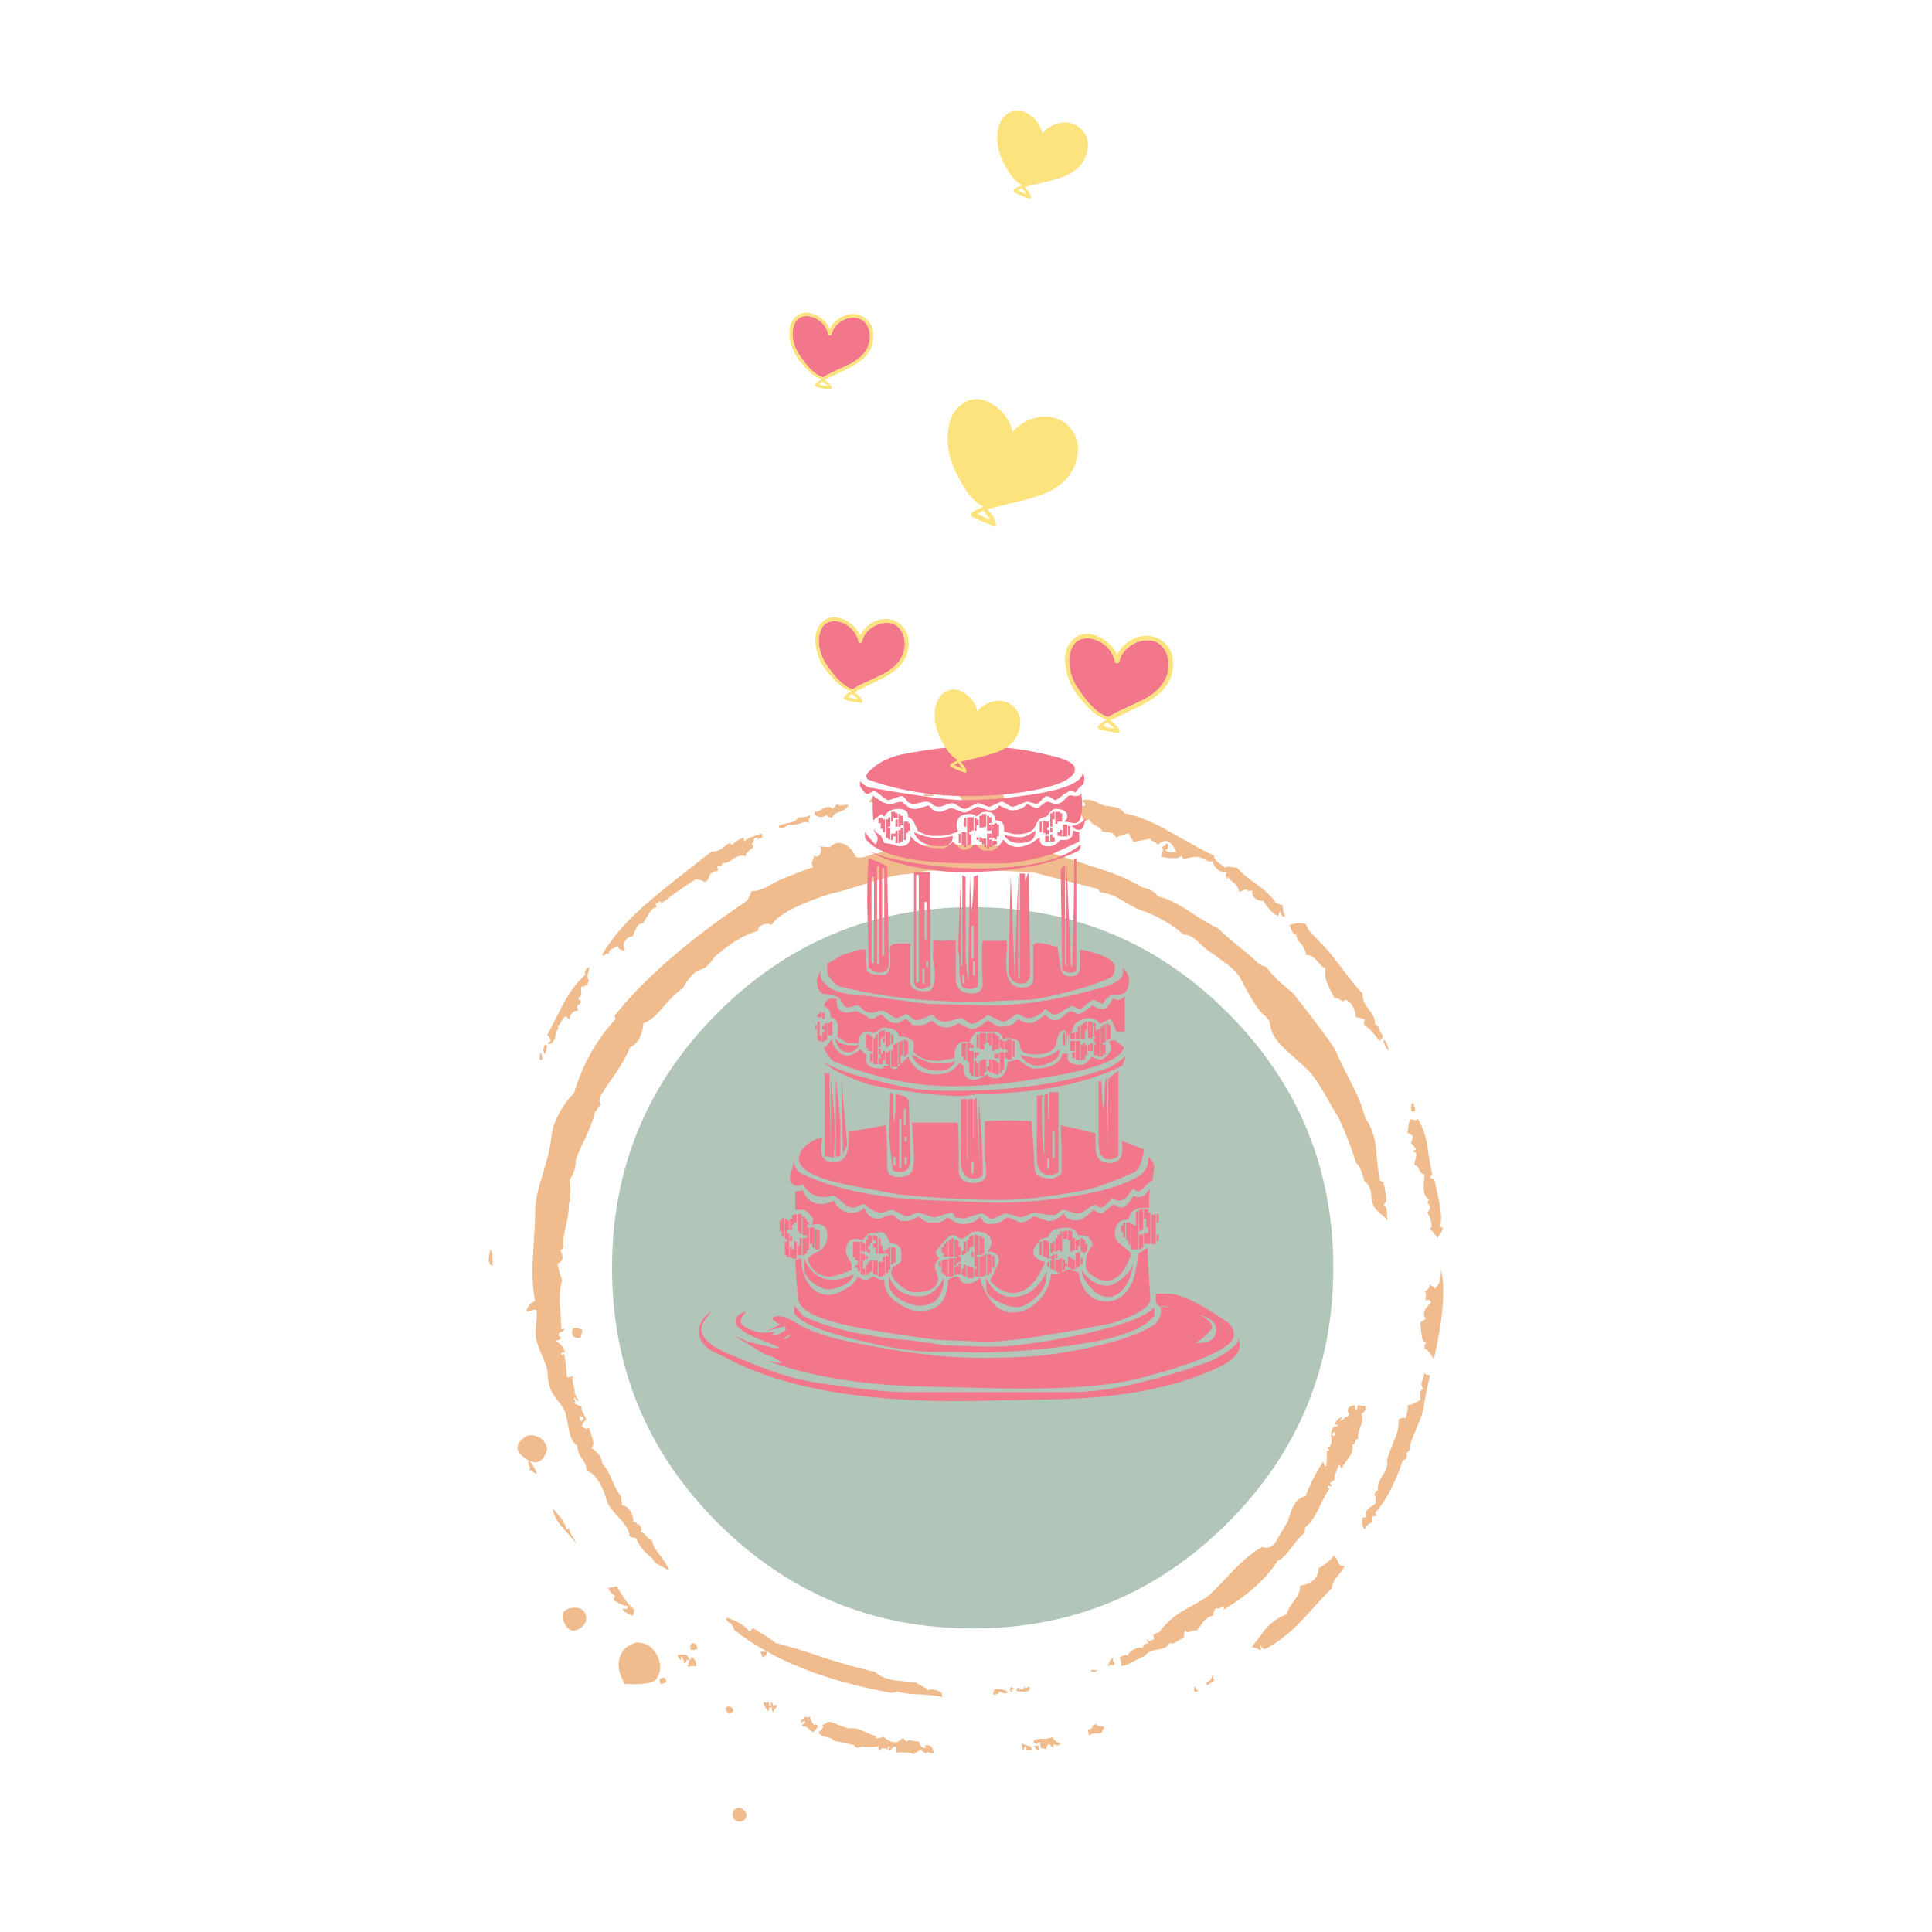 <?xml version="1.0" encoding="utf-8"?>
<!-- Generator: Adobe Illustrator 16.0.0, SVG Export Plug-In . SVG Version: 6.00 Build 0)  -->
<!DOCTYPE svg PUBLIC "-//W3C//DTD SVG 1.1//EN" "http://www.w3.org/Graphics/SVG/1.1/DTD/svg11.dtd">
<svg version="1.1" id="Layer_1" xmlns="http://www.w3.org/2000/svg" xmlns:xlink="http://www.w3.org/1999/xlink" x="0px" y="0px"
	 width="400px" height="400px" viewBox="0 0 400 400" enable-background="new 0 0 400 400" xml:space="preserve">
<g>
	<path fill-rule="evenodd" clip-rule="evenodd" fill="#F1BC8D" d="M260.43,199.379c0.665,0.498,1.229,0.747,1.694,0.747
		c1.129,1.627,2.964,3.428,5.504,5.405c4.067,5.13,6.981,9.006,8.741,11.63c0.465,1.195,1.568,3.495,3.313,6.898
		c1.444,2.739,2.44,5.222,2.988,7.446c1.162,1.561,1.901,3.611,2.217,6.151c0.216,2.89,0.473,5.031,0.771,6.426
		c-0.049,0.216,0.042,0.374,0.274,0.474c0.315,0.1,0.481,0.19,0.498,0.273c0.249,1.079,0.415,1.909,0.498,2.49
		c0.216,0.996,0.058,1.701-0.474,2.117c0.432,0.216,0.664,0.73,0.697,1.545c0,1.021,0.066,1.651,0.199,1.892
		c-0.268-0.45-0.766-0.981-1.494-1.593c-0.747-0.549-1.244-1.097-1.494-1.645c-0.232-0.647-0.414-1.594-0.548-2.839
		c-0.231-1.079-0.681-1.835-1.345-2.267c-0.448-1.942-1.013-3.188-1.693-3.736c-0.764-2.572-1.959-5.678-3.586-9.313
		c-0.631-0.964-1.578-2.573-2.84-4.831c-1.146-2.043-2.217-3.629-3.213-4.758c-0.332-0.365-1.718-1.644-4.158-3.835
		c-1.793-1.527-2.98-2.946-3.563-4.259c-0.231-0.481-0.414-1.203-0.547-2.166c-0.133-0.332-0.374-0.697-0.723-1.096l-1.07-0.947
		c-1.162-1.395-2.623-3.818-4.383-7.271c-0.664-1.029-1.76-2.083-3.288-3.163c-0.847-0.647-2.05-1.511-3.61-2.59
		c-0.582-0.448-1.32-1.121-2.217-2.018c-0.863-0.681-1.711-1.038-2.541-1.071c-2.772-2.391-5.943-4.142-9.514-5.255
		c-0.896-0.448-2.117-1.137-3.66-2.067c-1.412-0.847-2.781-1.32-4.109-1.419c-0.033-0.083-0.191-0.316-0.473-0.698
		c-7.971-2.009-12.328-3.129-13.076-3.362c-2.406-0.232-6.226-0.391-11.455-0.473c-0.232-0.034-0.988-0.133-2.267-0.299
		c-0.864-0.116-1.577-0.116-2.142,0c-0.315,0.033-0.665,0.149-1.046,0.349c-0.449,0.216-0.864,0.282-1.246,0.199
		c-1.893-0.265-3.603-0.265-5.13,0c-1.378,0.316-2.731,0.515-4.06,0.598c-1.677,0.199-3.977,0.764-6.898,1.693
		c-3.321,1.096-5.57,1.76-6.75,1.993c-1.494,0.315-3.544,1.013-6.151,2.092c-3.985,1.594-6.425,3.163-7.322,4.707
		c-0.416-0.299-0.98-0.34-1.694-0.125c-0.78,0.315-1.154,0.764-1.121,1.345c-2.739,0.714-5.745,2.515-9.015,5.404
		c-0.615,0.93-1.155,1.577-1.619,1.942c-0.266,0.249-0.639,0.457-1.121,0.623c-0.614,0.232-0.997,0.406-1.146,0.522
		c-0.797,0.548-1.702,1.686-2.714,3.412c-0.946,0.581-2.292,1.868-4.035,3.86c-1.411,1.793-2.756,2.896-4.034,3.313
		c-0.282,2.656-1.212,4.324-2.79,5.006c-0.598,1.527-1.569,3.287-2.914,5.279c-1.528,2.175-2.64,3.836-3.337,4.98
		c-0.133,0.697-0.083,1.246,0.149,1.645c-0.216,0.148-0.415,0.414-0.598,0.797c-0.167,0.299-0.349,0.515-0.548,0.646
		c-0.315,1.379-0.946,3.113-1.893,5.205c-1.129,2.242-1.843,3.902-2.142,4.981c0.1,1.196-0.324,2.54-1.27,4.034
		c0.116,1.18,0.174,2.034,0.174,2.565c0.083,1.013-0.017,1.776-0.299,2.292c0.033,1.162-0.158,2.648-0.573,4.457
		c-0.481,1.776-0.647,3.321-0.498,4.633c-0.083,0-0.191,0.091-0.324,0.273c-0.033,0.133-0.166,0.199-0.398,0.199
		c0.813,1.361,0.631,2.309-0.548,2.84c0.432,1.893,0.756,3.013,0.971,3.361c-0.415,1.328-0.581,2.955-0.498,4.881
		c0.183,2.275,0.291,3.994,0.324,5.156c0.05,0.232,0.133,0.258,0.249,0.074c0.216-0.082,0.333-0.058,0.349,0.074
		c-0.017,0.266-0.257,0.449-0.723,0.549c-0.398,0.216-0.531,0.473-0.398,0.771c-0.05,0.283,0,0.341,0.149,0.175
		c0.116-0.066,0.199,0.042,0.249,0.323c-0.116,0.25-0.249,0.383-0.398,0.398c-0.299,0.033-0.515,0.1-0.648,0.199
		c0.979,0.516,1.644,1.337,1.993,2.466c-0.183-0.116-0.382-0.149-0.598-0.099c-0.232,0.099-0.282,0.298-0.149,0.597
		c0.05,0.133,0.092,0.116,0.125-0.05c0.1-0.232,0.241-0.257,0.424-0.074c0.315,2.059,0.473,3.57,0.473,4.532
		c0.099,0.2,0.365,0.225,0.797,0.075c0.349-0.1,0.531-0.125,0.548-0.075c-0.216,0.481-0.191,1.079,0.075,1.793
		c0.266,0.78,0.324,1.37,0.174,1.769c0.232,0.1,0.357,0.299,0.374,0.598c0.133,0.299,0.291,0.498,0.473,0.598
		c-0.05,0.315-0.166,0.365-0.349,0.149c-0.249-0.166-0.357-0.374-0.324-0.622c-0.282,0.066-0.299,0.307-0.05,0.722
		c0.167,0.315,0.025,0.474-0.423,0.474l1.818,0.771c-0.083,0.432,0.017,0.855,0.298,1.27c0.399,0.698,0.615,1.163,0.648,1.396
		c-0.581,0.497-0.88,0.979-0.897,1.444c0.349,0.232,0.589,0.365,0.723,0.398c0.182,0.149,0.407,0.092,0.672-0.174
		c0.381,0.963,0.639,1.701,0.771,2.216c0.283,0.78,0.241,1.47-0.124,2.067c1.328,0.847,2.059,1.918,2.191,3.213
		c0.598,0.514,1.245,1.577,1.943,3.188c0.713,1.743,1.353,2.914,1.917,3.512l0.224,1.867c0.78,0.084,1.378,0.549,1.793,1.395
		c0.432,0.748,0.606,1.462,0.523,2.143c0.315-0.184,0.523-0.133,0.623,0.149c0.199,0.266,0.381,0.349,0.547,0.249
		c0.531,0.647,0.631,1.212,0.299,1.693c0.382-0.1,0.756,0.116,1.121,0.647c0.515,0.599,0.946,0.938,1.295,1.021
		c0.132,0.881,0.639,1.844,1.519,2.89c1.029,1.278,1.694,2.382,1.993,3.313c-0.432-0.249-1.046-0.573-1.843-0.972
		c-0.813-0.382-1.353-0.896-1.619-1.544c-1.544-1.097-2.69-2.523-3.437-4.284c-0.415,0.084-0.846-0.033-1.295-0.348
		c-0.049-1.129-0.747-2.35-2.092-3.661c-1.427-1.528-2.274-2.682-2.54-3.462c-0.996-3.553-2.399-5.687-4.209-6.4l-0.249-1.221
		c-0.166-0.382-0.548-1.013-1.145-1.893c-0.416-0.813-0.598-1.486-0.548-2.018c-0.813-0.498-1.378-1.511-1.693-3.037
		c-0.398-2.226-0.681-3.554-0.847-3.986c-0.332-0.696-0.913-1.576-1.744-2.639c-0.747-0.947-1.195-1.702-1.345-2.267
		c-0.299-0.797-0.506-2.101-0.623-3.91c-0.183-0.73-0.664-1.968-1.444-3.711c-0.582-1.395-0.913-2.548-0.996-3.462
		c0.033-0.349,0.091-1.162,0.174-2.44c0.133-1.079,0.158-1.95,0.075-2.614c-0.183-0.166-0.531-0.158-1.046,0.024
		c-0.515,0.266-0.871,0.331-1.071,0.199c0.332-1.146,0.938-1.86,1.818-2.142c-0.532-2.475-0.681-5.554-0.448-9.24
		c0.299-4.864,0.448-7.828,0.448-8.891c-0.05-1.793,0.34-4.059,1.17-6.799c1.096-3.603,1.71-5.86,1.843-6.774
		c0.066-0.231,0.199-1.112,0.398-2.64c0.149-0.996,0.349-1.818,0.598-2.465c1.046-2.541,2.382-4.6,4.009-6.177
		c1.81-5.993,4.665-11.099,8.567-15.316l-0.125-0.772c6.027-7.62,15.142-15.54,27.345-23.758c0.299-0.449,0.656-1.138,1.071-2.067
		c0.73,0.1,1.727-0.158,2.989-0.772c1.477-0.863,2.689-1.478,3.636-1.843c3.138-1.294,5.164-2.058,6.077-2.291
		c-0.332-0.482-0.382-0.93-0.149-1.345c0.282-0.481,0.332-0.847,0.149-1.096c0.73,0.415,1.229,0.266,1.494-0.448
		c0.249-0.714,0.174-1.187-0.224-1.42c0.067-0.016,0.78,0.05,2.142,0.2c0.897-0.946,1.901-1.171,3.014-0.672
		c1.062,0.498,1.851,1.386,2.366,2.665c0.697,0.199,1.419,0.158,2.167-0.125c1.029-0.365,1.793-0.582,2.291-0.647
		c1.395-0.365,3.271-0.706,5.628-1.021c2.657-0.266,4.458-0.506,5.404-0.723c7.92-0.183,13.847,0.034,17.782,0.648
		c2.274,0.382,4.117,0.54,5.528,0.473c0.614,0.199,4.109,1.345,10.485,3.437c4.3,1.329,7.621,2.74,9.961,4.234
		c1.595,0.299,2.699,0.921,3.313,1.868c1.811,0.398,3.952,1.419,6.426,3.064c2.772,1.842,4.766,3.013,5.977,3.511
		c0.881,0.896,2.258,2.108,4.135,3.636C258.23,197.354,259.617,198.549,260.43,199.379z M275.646,297.852
		c-0.215-1.179,0.042-2.084,0.772-2.715c-0.033-0.746,0.432-1.354,1.396-1.817l-0.176,0.522c-0.049,0.15-0.148,0.207-0.298,0.175
		c0.265,0.166,0.556,0.083,0.872-0.249c0.298-0.432,0.613-0.523,0.945-0.273l-0.148-0.449c0.215,0,0.34-0.049,0.373-0.148
		c-0.681-1.03-0.324-1.702,1.07-2.018l0.174,1.045c0.2,0.033,0.324-0.091,0.375-0.373c0.033-0.315,0.107-0.539,0.224-0.672
		c0.415,0.182,0.896,0.24,1.444,0.174c0.184,0.697-0.092,1.262-0.822,1.693c0.332,0.682,0.283,1.536-0.148,2.565
		c-0.432,1.112-0.606,2.001-0.523,2.665c-0.299-0.033-0.498,0.141-0.598,0.523c-0.083,0.414-0.273,0.605-0.572,0.572
		c0.166,0.93-0.075,1.818-0.723,2.664c-0.896,1.246-1.369,1.951-1.42,2.117c-0.199,0.1-0.324,0.051-0.373-0.148
		c-0.033-0.299-0.125-0.449-0.274-0.449c-0.282,0.681-0.489,1.213-0.622,1.594c-0.299,0.648-0.382,1.138-0.25,1.47l-1.021,0.747
		l0.249,0.324c0.183,0.082,0.207,0.215,0.074,0.398c-0.165-0.133-0.414-0.166-0.746-0.1c-0.033,0.365,0.1,0.522,0.398,0.473
		c-0.498,0.631-1.262,2.025-2.292,4.184c-0.847,1.827-1.769,3.113-2.765,3.861c-0.115,0.713-0.157,1.104-0.124,1.17
		c-0.498,0.282-1.403,1.278-2.714,2.988c-1.097,1.577-2.06,2.508-2.89,2.789c-2.291,3.637-6.011,7.007-11.157,10.111l0.05-0.572
		c-0.282,0.05-0.581,0.133-0.896,0.248c-0.232,0.101-0.465,0.101-0.697,0c-0.448,0.433-0.631,0.939-0.548,1.52
		c-0.73,0.133-1.42,0.54-2.067,1.221c-0.614,0.914-1.112,1.561-1.494,1.942c-0.216-0.149-0.689-0.083-1.419,0.2
		c-0.432,0.215-0.697,0.107-0.797-0.324c-0.266,0.349-0.383,0.879-0.35,1.594c-0.232,0.05-0.746,0.315-1.543,0.797
		c-0.532,0.382-1.006,0.457-1.42,0.225c-0.332,0.813-1.188,1.287-2.565,1.419c-1.411,0.233-2.241,0.664-2.49,1.295
		c-0.282,0.083-1.097,0.466-2.44,1.146c-1.03,0.615-1.869,0.93-2.516,0.947c-0.1-1.113-0.149-1.553-0.149-1.32
		c-0.349-0.249-0.249-0.49,0.298-0.723c0.482-0.281,0.889-0.299,1.221-0.05c-0.05-0.365,0.332-0.806,1.146-1.319
		c0.846-0.416,1.469-0.507,1.867-0.274c0.166-0.697,0.564-1.021,1.195-0.972c-0.05-0.232-0.125-0.414-0.225-0.547
		c-0.082-0.117-0.066-0.274,0.051-0.474l0.074,0.249c0.184,0.332,0.365,0.415,0.549,0.248c0.348-0.281,0.597-0.355,0.746-0.223
		l-0.149-1.221c0.067,0.149,0.199,0.133,0.399-0.05c0.248-0.199,0.506-0.282,0.771-0.249c0.979-1.428,2.365-2.765,4.158-4.01
		c0.914-0.548,2.6-1.511,5.057-2.889l1.195-0.848c1.129-1.078,2.848-2.838,5.155-5.279c2.124-2.191,4.075-3.76,5.853-4.707
		c1.262,0.481,2.291-0.049,3.088-1.594c1.18-2.108,1.876-3.254,2.092-3.437c0.465-1.71,0.88-2.864,1.245-3.462
		c0.631-1.129,1.485-1.811,2.565-2.043c0.664-2.059,1.834-4.398,3.512-7.021c0.133-0.034,0.225,0.141,0.273,0.521
		c0.066,0.25,0.217,0.365,0.449,0.35c0.133-1.876,0.141-2.889,0.024-3.039c0.365-0.215,0.622-0.332,0.772-0.348l-0.623-0.324
		C275.489,299.537,275.779,298.865,275.646,297.852z M275.945,297.254l0.549-0.1c-0.083-0.448-0.199-0.664-0.35-0.647l-0.299,0.274
		C275.797,296.864,275.83,297.021,275.945,297.254z M276.443,295.361c0.217-0.116,0.399-0.1,0.549,0.05
		c-0.051-0.366-0.108-0.54-0.175-0.522c-0.066,0-0.199,0.082-0.398,0.248C276.27,295.387,276.277,295.461,276.443,295.361z
		 M120.044,293.867c0.05,0.199,0.182,0.315,0.398,0.349c0-0.05,0.058-0.157,0.174-0.323c0.199-0.117,0.257-0.274,0.174-0.475
		l-0.822-0.223C120.052,293.344,120.077,293.568,120.044,293.867z M150.328,334.91c2.158,0.58,3.76,1.527,4.806,2.839
		c0.167,0,0.291-0.083,0.374-0.249c0.116-0.25,0.299-0.357,0.548-0.324c2.723,1.66,4.25,2.665,4.583,3.014
		c1.926,0.398,5.33,1.437,10.21,3.113c4.251,1.345,7.679,2.283,10.286,2.814c0.863,0.879,2.208,1.469,4.035,1.768
		c2.142,0.232,3.711,0.407,4.707,0.523c0.1,0.232,0.473,0.473,1.121,0.722c0.531,0.233,0.863,0.515,0.996,0.847
		c0.448-0.216,0.963-0.257,1.544-0.124c0.631,0.133,1.129,0.397,1.494,0.797c-0.067,0.133-0.025,0.374,0.125,0.722
		c-0.963-0.266-2.532-0.456-4.707-0.572c-2.175-0.033-3.719-0.24-4.632-0.623c-0.432,0.199-0.879,0.299-1.345,0.299
		c-13.797-2.507-24.614-6.84-32.451-13c-0.133-0.498-0.39-0.979-0.772-1.444C150.635,335.832,150.328,335.457,150.328,334.91z
		 M226.66,346.117c-0.35,0.049-0.623,0.016-0.822-0.1c0.066-0.232,0.208-0.332,0.424-0.299c0.381,0.1,0.681,0.082,0.896-0.051
		C227.174,345.867,227.008,346.018,226.66,346.117z M229.798,344.797c-0.382,0.448-0.44,0.273-0.175-0.523
		c0.25-0.697,0.573-1.037,0.973-1.021c-0.217,0.266-0.258,0.473-0.125,0.622c0.182,0.232,0.281,0.465,0.299,0.697
		c-0.033,0.184-0.291,0.225-0.772,0.125C229.715,344.664,229.648,344.697,229.798,344.797z M205.715,350.873
		c-0.133-0.266-0.133-0.48,0-0.646c0.116-0.167,0.158-0.332,0.125-0.498c1.411-0.051,2.324,0.115,2.739,0.498
		c-0.017,0.314-0.257,0.432-0.722,0.348c-0.432-0.082-0.715-0.232-0.848-0.447C206.861,350.607,206.43,350.857,205.715,350.873z
		 M209.426,349.853c0.017,0.166,0.107,0.231,0.273,0.199c-0.182,0.415-0.373,0.374-0.572-0.124
		c-0.133-0.416,0.017-0.623,0.448-0.623l0.323,0.373C209.898,349.744,209.741,349.803,209.426,349.853z M212.414,349.504
		c0.15-0.083,0.398-0.191,0.748-0.324c0.182,0.73-0.184,1.088-1.097,1.07c-0.448,0-0.962-0.032-1.544-0.099
		c-0.149-0.515,0.1-0.739,0.748-0.673c-0.531,0.316-0.465,0.416,0.199,0.299c0.531,0,0.672-0.215,0.422-0.647L212.414,349.504z"/>
	<path fill-rule="evenodd" clip-rule="evenodd" fill="#F1BC8D" d="M270.367,191.31c0.216,0.714,0.615,1.37,1.195,1.968
		c0.714,0.681,1.221,1.204,1.52,1.569c1.212,1.146,2.706,2.906,4.482,5.28c2.042,2.723,3.57,4.599,4.583,5.628
		c-0.149,0.847,0.249,1.901,1.195,3.163c0.996,1.179,1.428,2.199,1.295,3.063c0.432,0.184,0.739,0.523,0.921,1.021
		c0.166,0.564,0.374,0.963,0.623,1.195c0.166,0.232,0.149,0.49-0.05,0.771c-0.315,0.3-0.456,0.482-0.423,0.549
		c-0.316-0.282-0.789-0.839-1.42-1.669c-0.631-0.763-1.237-1.278-1.818-1.544c-0.1-0.381-0.074-0.847,0.074-1.395
		c-0.148,0.116-0.447,0.074-0.896-0.125c-0.447-0.166-0.755-0.19-0.922-0.074c-0.132-1.859-0.829-3.104-2.092-3.735
		c-0.331,0.132-0.521,0.282-0.572,0.448c-0.183-0.149-0.424-0.332-0.722-0.548c-0.366-0.2-0.714-0.267-1.046-0.2
		c-0.848-1.643-1.346-2.672-1.494-3.088c-0.432-1.045-0.549-2.092-0.35-3.138c-0.447-0.066-1.029-0.556-1.743-1.469
		c-0.647-0.847-1.437-1.278-2.366-1.295c0.066-0.548-0.19-1.204-0.771-1.968c-0.083-0.116-0.149-0.216-0.199-0.299
		c-0.797-0.797-1.129-1.552-0.996-2.266c-0.166,0.432-0.424,0.39-0.772-0.125c-0.132-0.315-0.34-0.813-0.622-1.495
		c0.614-0.249,1.254-0.381,1.917-0.398C269.379,191.103,269.869,191.161,270.367,191.31z M256.596,184.71
		c-0.1-0.681-0.424-1.278-0.972-1.793c-0.78-0.565-1.245-1.046-1.396-1.445c-0.082,0.598-0.199,0.665-0.348,0.2
		c-0.166-0.498-0.1-0.905,0.199-1.221c-0.647,0.199-1.304,0.067-1.968-0.398c-0.598-0.515-0.954-1.121-1.071-1.818
		c-0.365,0.249-0.879,0.166-1.544-0.249c-0.83-0.448-1.494-0.639-1.992-0.573c-0.581,0-1.403,0.174-2.466,0.523
		c-0.314-0.482-0.481-0.755-0.498-0.822c-0.249,0.647-1.627,0.739-4.134,0.274c0.033-0.299,0.132-0.664,0.299-1.096
		c0.149-0.282,0.108-0.572-0.124-0.872c0.066-0.099,0.257-0.207,0.572-0.323c0.216-0.133,0.324-0.282,0.324-0.448
		c0.365,0.033,0.48,0.266,0.348,0.697c-0.1,0.465-0.281,0.664-0.547,0.598c0.166,0.315,0.506,0.481,1.021,0.498
		c0.747-0.033,1.153-0.017,1.22,0.049c-0.963-2.49-2.25-3.013-3.859-1.569c-0.15-0.332-0.398-0.548-0.748-0.647
		c-0.48-0.166-0.73-0.381-0.746-0.647c-0.98,0.232-2.143,0.456-3.486,0.672l-1.021-1.743c-1.213,0.266-2.066,0.556-2.565,0.872
		c-0.332-0.614-0.722-0.962-1.171-1.046c-0.248-0.033-0.838-0.116-1.768-0.25c-0.033-0.348-0.406-0.73-1.121-1.145
		c-0.797-0.316-1.278-0.739-1.444-1.27c-0.349-0.017-0.663,0.116-0.946,0.398c-0.531-0.598-0.863-1.644-0.996-3.138
		c-0.017-0.083,0.149-0.116,0.498-0.1c0.249,0.033,0.439-0.066,0.572-0.299c-0.016-0.183-0.133-0.34-0.348-0.473
		c-0.25-0.05-0.357-0.183-0.324-0.399c0.83-0.232,1.752-0.141,2.764,0.274c0.896,0.448,1.57,0.73,2.018,0.847
		c0.863,0.116,1.569,0.216,2.117,0.299c0.847,0.215,1.461,0.631,1.844,1.245c2.59,0.448,5.744,1.735,9.463,3.86
		c4.814,2.74,7.861,4.383,9.141,4.931c-0.066,0.481,0.174,0.921,0.722,1.32c0.681,0.481,1.171,0.88,1.47,1.195
		c0.381-0.232,0.797-0.291,1.244-0.174c0.698,0.117,1.121,0.158,1.271,0.125c0.631,0.83,1.992,1.984,4.085,3.462
		c1.926,1.395,3.18,2.598,3.76,3.611c0.582,0.432,1.113,0.648,1.594,0.648c0.066,1.013,0.241,1.834,0.523,2.465
		c-0.465,0.066-0.805-0.307-1.021-1.121c-0.1,0-0.174,0.141-0.224,0.423c-0.033,0.249-0.133,0.423-0.299,0.523
		c-0.996-0.515-2.001-1.57-3.014-3.163c-0.664,0.083-1.253-0.125-1.768-0.623c-0.415-0.448-0.564-0.938-0.448-1.469
		c-0.93,0.132-1.246,0.058-0.947-0.225C257.758,184.163,257.176,184.345,256.596,184.71z M207.882,165.484
		c-0.614,0.432-1.735,0.556-3.362,0.374c-1.395-0.216-2.266-0.042-2.615,0.523c-0.133,0.033-0.522-0.058-1.17-0.273
		c-0.481-0.299-0.805-0.299-0.971,0c-0.499-0.349-0.938-0.914-1.32-1.694c-0.232,0.1-0.73,0.125-1.494,0.075
		c-0.681-0.05-1.262,0.083-1.743,0.398c0-0.083,0.025-0.216,0.075-0.398c0.066-0.083,0.058-0.174-0.025-0.274
		c0.166,0.066,0.315,0.008,0.448-0.174c0.283-0.382,0.557-0.589,0.822-0.623c0.382-0.149,1.104-0.091,2.167,0.174
		c1.229,0.216,2.15,0.332,2.765,0.349c0.148-0.034,0.506-0.183,1.07-0.449c0.382-0.216,0.764-0.273,1.146-0.174
		c-0.083,0.199,0.025,0.481,0.324,0.846c1.128-0.415,2.341-0.506,3.636-0.273L207.882,165.484z M191.171,164.887
		c0.1-0.382,0.366-0.515,0.797-0.398c0.432,0.099,0.838,0.042,1.221-0.174c-0.1,0.249-0.075,0.415,0.074,0.498L191.171,164.887z
		 M180.935,166.107c-0.365,0.033-0.722-0.009-1.071-0.125c0.349-0.465,0.656-0.73,0.921-0.797L180.935,166.107z M221.206,165.982
		c0.397-0.05,0.54,0.1,0.423,0.448c-0.133,0.167-0.323,0.224-0.572,0.174c-0.1,0.017-0.274-0.033-0.523-0.149
		C220.483,166.223,220.707,166.065,221.206,165.982z M298.061,249.363c0.383,2.059,0.398,3.627,0.051,4.707
		c0.613-0.117,0.746,0.165,0.398,0.846c-0.199,0.416-0.507,0.881-0.922,1.395c-0.166-0.398-0.689-1.045-1.568-1.941
		c0.381-0.134,0.465-0.648,0.248-1.545c-0.199-0.73-0.456-1.336-0.771-1.818c0.448-0.414,0.647-0.83,0.598-1.244
		c-0.648-0.814-0.715-1.221-0.199-1.221c-0.715-0.647-1.088-1.395-1.121-2.242c-0.05-0.248,0-1.311,0.15-3.188
		c-0.416,0.066-0.756-0.224-1.021-0.871c-0.332-0.73-0.697-1.055-1.096-0.971c0.033-0.383,0.157-0.964,0.373-1.744
		c0.166-0.598-0.008-0.954-0.523-1.07c-0.115-0.217,0.075-0.357,0.573-0.424c-0.249-0.415-0.614-0.871-1.096-1.37
		c0.183-0.365,0.308-0.863,0.373-1.494c-0.464-0.332-0.829-0.531-1.095-0.598c0.182-1.61,0.373-2.565,0.572-2.864
		c0.1-0.016,0.365,0.042,0.797,0.175c0.382,0.1,0.615,0,0.697-0.299c0.896,1.312,1.569,3.112,2.018,5.404
		c0.332,2.673,0.688,4.749,1.07,6.226c-0.266-0.133-0.34-0.115-0.224,0.051c0.083,0.232-0.033,0.332-0.349,0.299
		c0.315,0.447,0.631,0.605,0.946,0.473C297.488,246.44,297.861,248.217,298.061,249.363z M286.381,215.269
		c0.382,0.116,0.656,0.456,0.822,1.021c0.166,0.664,0.307,1.029,0.423,1.096c-0.232,0.117-0.489-0.141-0.772-0.771
		C286.605,216.165,286.447,215.717,286.381,215.269z M292.258,230.137c-0.166-0.482-0.133-1.08,0.1-1.793
		c0.266-0.066,0.49,0.49,0.674,1.668L292.258,230.137z M295.645,266.871c0.233-0.166,0.35-0.516,0.35-1.047
		c0.017,0.166,0.174,0.316,0.473,0.449c0.266,0.115,0.457,0.281,0.573,0.498c0.531-0.316,0.905-0.914,1.12-1.793
		c0.101-0.532,0.166-1.221,0.199-2.068c0.93,3.902,0.432,10.078-1.494,18.529l-0.821-1.295c-0.399-0.514-0.78-0.83-1.146-0.946
		c0.016-0.78,0.199-1.204,0.547-1.27c-0.58,0.065-0.938-0.324-1.07-1.171c-0.082-0.515-0.191-1.478-0.323-2.889l1.12-0.848
		c-0.432-0.58-0.481-1.203-0.148-1.867c0.199-0.35,0.597-0.822,1.195-1.42c0.016-0.514-0.316-0.681-0.996-0.498
		c-0.1-0.232-0.109-0.572-0.025-1.021c0.133-0.349,0.058-0.59-0.225-0.723C295.105,267.311,295.33,267.104,295.645,266.871z
		 M295.721,284.678c0.166,0.049,0.29,0.041,0.373-0.025c-0.615,2.623-1.07,4.923-1.37,6.898c-0.116,0.797-0.522,2.001-1.22,3.611
		c-0.797,1.909-1.287,3.146-1.47,3.711c-0.067,0.498-0.133,0.889-0.199,1.17c-0.033,0.332-0.249,0.573-0.647,0.723
		c0.232,0.83-0.017,1.369-0.748,1.619c-1.692,4.931-3.602,8.533-5.727,10.809l0.373,0.622l-0.871,0.124
		c-0.1,0.516-0.117,0.931-0.051,1.246c-0.498,0.016-1.063,0.49-1.693,1.42c-0.232-0.299-0.39-0.706-0.473-1.221
		c0.033-0.332,0.058-0.715,0.074-1.146l0.871-0.125c-0.266-0.647-0.174-1.22,0.275-1.718c0.281-0.217,0.82-0.598,1.617-1.146
		c-0.049-0.299-0.065-0.664-0.049-1.096c0.033-0.266-0.033-0.465-0.199-0.598c0-0.515,0.232-0.855,0.697-1.021
		c-0.149-0.896,0.232-2.008,1.146-3.336c0.747-1.229,0.979-2.158,0.697-2.789c0.1-0.516,0.598-1.902,1.495-4.16
		c0.73-1.544,1.037-2.996,0.921-4.357c0.681-0.383,1.161-0.457,1.444-0.225c0.365-1.063,0.522-1.967,0.473-2.715
		c0.848-0.116,1.727-0.498,2.641-1.146c-0.066-0.349-0.092-0.83-0.074-1.444c0-0.432,0.248-0.714,0.746-0.847
		c-0.498-0.365-0.614-0.864-0.349-1.495c0.332-0.896,0.481-1.51,0.448-1.842C294.989,284.512,295.271,284.678,295.721,284.678z
		 M132.197,191.534c-0.249,0.1-0.639,0.872-1.17,2.316c-0.764,0.05-1.303,0.39-1.619,1.021c-0.432,0.581-0.432,1.187,0,1.818
		c-0.116,0.249-0.407,0.232-0.872-0.05c-0.399-0.182-0.623-0.44-0.672-0.772c-0.216,0.117-0.589,0.307-1.121,0.573
		c-0.499,0.216-0.714,0.582-0.648,1.096c-0.199-0.199-0.448-0.166-0.747,0.1c-0.299,0.216-0.54,0.257-0.722,0.124
		c2.059-3.685,5.446-7.513,10.161-11.48c2.707-2.275,6.865-5.587,12.477-9.938c1.013-0.066,1.777-0.307,2.291-0.722
		c0.598-0.515,1.17-0.905,1.719-1.171c-0.1,0.299-0.116,0.432-0.05,0.399c0.166-0.117,0.291-0.092,0.374,0.074
		c0.647-0.697,1.428-1.195,2.341-1.494l0.149,0.847c0.332-0.481,0.864-0.813,1.594-0.996c0.797-0.282,1.469-0.515,2.017-0.697
		l0.149,0.871c-0.149,0.017-0.349,0.05-0.598,0.1c-0.249,0.034-0.307,0.208-0.174,0.523c-0.083-0.083-0.166-0.324-0.249-0.723
		c-0.482,0.066-0.739,0.266-0.772,0.598c-0.033,0.448-0.208,0.688-0.523,0.722c0.581,0.431,0.556,0.821-0.075,1.17
		c-0.764,0.548-1.113,1.038-1.046,1.469c-0.73-0.332-1.594-0.158-2.59,0.523c-1.079,0.747-1.801,1.012-2.167,0.796
		c-0.116,0.299-0.216,0.481-0.299,0.548c-0.132,0.216-0.299,0.207-0.498-0.025c-0.332,0.116-0.432,0.298-0.299,0.547
		c0.149,0.315,0.133,0.531-0.05,0.647c-0.83,0.033-1.37,0.366-1.619,0.997c-0.232,0.714-0.54,1.137-0.921,1.27
		c-0.581-0.315-1.212-0.506-1.893-0.573c-2.557,1.594-4.806,3.171-6.749,4.732c-0.349,0.116-0.64,0.033-0.872-0.249
		c-0.033,0.033-0.074,0.125-0.124,0.274c-0.083,0.183-0.266,0.249-0.548,0.199l0.174,0.897c-0.465-0.1-0.963,0.266-1.494,1.096
		c-0.813,1.312-1.253,2.025-1.32,2.142C132.479,191.319,132.164,191.452,132.197,191.534z M122.061,200.226
		c-0.149,0.681-0.274,1.154-0.374,1.419c-0.1,0.532,0.009,1.079,0.324,1.644c-0.233-0.066-0.332,0.025-0.299,0.274
		c-0.033,0.349-0.1,0.531-0.199,0.548c-0.199-0.249-0.398-0.174-0.598,0.225c-0.133,0.165-0.216,0.082-0.25-0.25
		c-0.315,0.166-0.423,0.573-0.324,1.221c0.117,0.664-0.075,1.07-0.573,1.221c-0.05,0.266,0.05,0.456,0.299,0.572
		c0.182,0.083,0.257,0.241,0.224,0.473c-0.382,0.333-0.614,0.54-0.697,0.623c-0.199,0.217-0.141,0.548,0.174,0.996
		c-1.162,0.117-1.785,0.739-1.868,1.868c-0.183-0.1-0.324-0.216-0.424-0.349c-0.116-0.249-0.257-0.315-0.423-0.199
		c-0.315,0.116-0.606,0.457-0.872,1.021c-0.249,0.481-0.49,0.771-0.722,0.871c0.034,0.249,0.125,0.365,0.274,0.349
		c-0.315,0.199-0.59,0.88-0.822,2.042c-0.199,0.881-0.681,1.328-1.444,1.345c-0.116-0.132-0.059-0.265,0.174-0.397
		c0.282-0.133,0.407-0.241,0.374-0.324c-0.05-0.365-0.291-0.739-0.722-1.121c0.797-1.511,1.942-3.735,3.437-6.674
		c1.395-2.508,2.873-4.441,4.433-5.803C120.965,201.023,121.264,200.492,122.061,200.226z M172.343,167.402
		c0.167-0.049,0.349-0.208,0.548-0.473c0.216-0.299,0.498-0.465,0.847-0.498c-0.316,0.282-0.15,0.382,0.498,0.299
		c0.83-0.116,1.303-0.149,1.419-0.1c-0.183,0.614-0.747,1.079-1.693,1.395c-1.079,0.349-1.61,0.772-1.594,1.271
		c-0.764-0.034-1.179-0.257-1.246-0.673c-0.299,0.465-0.83,0.623-1.594,0.473c-0.797-0.215-1.054-0.589-0.772-1.121
		c0.266,0.183,0.78,0.009,1.544-0.523C171.181,166.97,171.862,166.954,172.343,167.402z M163.626,170.291
		c0.813-0.149,1.354-0.498,1.619-1.046c1.412-0.033,2.184-0.191,2.316-0.474c0.266-0.033,0.291,0.142,0.075,0.523
		c-0.249,0.448-0.282,0.789-0.1,1.021c-0.249,0.033-0.531-0.017-0.847-0.149c-1.843,0.614-2.972,0.797-3.387,0.548
		c-1.212,0.863-1.909,0.963-2.092,0.298C161.576,170.797,162.381,170.557,163.626,170.291z M112.921,218.307
		c-0.581-0.531-0.589-1.229-0.025-2.092c0.332,0.133,0.432,0.432,0.299,0.896C112.979,217.742,112.888,218.141,112.921,218.307z
		 M111.975,217.883c0.149,0.35,0.224,0.631,0.224,0.848c0.199,0.515,0.058,0.756-0.423,0.722
		C111.659,219.037,111.726,218.514,111.975,217.883z M120.566,275.338c-0.033,0.498-0.166,1.029-0.398,1.594
		c-0.73,0.183-1.253,0.051-1.569-0.398c-0.232-0.398-0.224-0.896,0.025-1.494C119.155,274.84,119.803,274.939,120.566,275.338z
		 M113.469,263.957c0,0.432-0.225,0.639-0.673,0.622c-0.266-0.231-0.357-0.515-0.274-0.847c0.133-0.299,0.365-0.515,0.697-0.647
		C113.502,263.334,113.585,263.625,113.469,263.957z M101.988,262.089c-0.913-0.315-1.046-1.453-0.398-3.412
		C101.888,258.976,102.021,260.113,101.988,262.089z M108.264,297.826c0.896-0.746,1.868-0.887,2.914-0.423
		c1.129,0.398,1.834,1.253,2.117,2.565c-0.697,2.541-1.967,3.337-3.81,2.391c0.68,0.664,1.245,1.586,1.693,2.764
		c-0.266-0.016-0.54-0.141-0.822-0.373c-0.266-0.299-0.531-0.423-0.797-0.373c0.216-0.299,0.199-0.623-0.05-0.971
		c-0.149-0.516-0.158-0.864-0.024-1.047c-0.199-0.083-0.382-0.19-0.548-0.324C106.778,300.691,106.554,299.288,108.264,297.826z
		 M143.08,270.457c-0.133-0.316-0.042-0.539,0.274-0.673c0.232-0.116,0.449-0.107,0.648,0.024c0.133,0.3,0.033,0.523-0.299,0.674
		C143.504,270.598,143.296,270.59,143.08,270.457z M151.772,291.326c-0.282-0.797,0-1.22,0.847-1.27l0.149,1.096
		C152.453,291.318,152.121,291.377,151.772,291.326z M140.316,283.582c0.017,1.377-0.291,1.635-0.921,0.771
		C138.73,283.54,139.037,283.283,140.316,283.582z M164.523,285.723l0.299,1.869c-0.564,0.68-1.295,0.921-2.191,0.722
		c-0.979-0.183-1.387-0.88-1.22-2.092C162.456,285.209,163.494,285.043,164.523,285.723z M174.734,313.043
		c-0.083,0.084-0.225,0.059-0.424-0.074c-0.149-0.398-0.05-0.639,0.299-0.722c0.216-0.034,0.374,0.032,0.473,0.198
		c0.066,0.066,0.091,0.199,0.075,0.398l-0.025,0.025C174.966,312.869,174.833,312.928,174.734,313.043z M143.005,341.559
		c-0.182-0.646-0.083-1.087,0.299-1.319c0.648-0.116,1.005,0.257,1.071,1.12c-0.166,0.1-0.415,0.184-0.747,0.25
		C143.279,341.643,143.072,341.626,143.005,341.559z M142.009,342.58c0.448,0.365,0.706,0.764,0.772,1.195l0.448-0.723
		c0.283,0.134,0.54,0.432,0.772,0.896c0.166,0.482,0.216,0.848,0.149,1.097c-0.348-0.183-0.929-0.157-1.743,0.075
		c0.066-0.631,0.183-0.996,0.349-1.097l-0.349-0.473c-0.166,0.032-0.265,0.174-0.299,0.423c-0.05,0.266-0.208,0.374-0.473,0.324
		c-0.1-0.664-0.307-1.138-0.623-1.42c0.05,0.232,0.024,0.531-0.075,0.896c-0.598-0.598-0.755-1.004-0.473-1.22L142.009,342.58z
		 M136.879,348.757c-0.232-0.315-0.34-0.64-0.324-0.972c0.349-0.515,0.772-0.589,1.27-0.224l0.125,0.771
		C137.634,348.383,137.277,348.524,136.879,348.757z M135.684,347.885c-0.83,0.482-1.909,0.738-3.238,0.772
		c-0.896,0.066-1.934,0.058-3.113-0.024c-1.146-1.977-1.502-3.753-1.071-5.33c0.432-1.677,1.611-2.756,3.537-3.237
		c1.942-0.017,3.362,0.88,4.258,2.689C137.02,344.647,136.896,346.357,135.684,347.885z M158.92,352.343
		c0.132-0.132,0.224-0.024,0.273,0.323l0.125,0.573c0.233,0.067,0.341-0.058,0.324-0.373c-0.067-0.332,0.033-0.433,0.299-0.3
		c0,0.399,0.124,0.574,0.373,0.523c0.282-0.116,0.49-0.141,0.623-0.074c0,0.182-0.141,0.423-0.424,0.722
		c-0.232,0.2-0.332,0.44-0.299,0.723c-0.249-0.066-0.39-0.224-0.423-0.474c0.033-0.281,0.008-0.456-0.075-0.522
		c-0.431,0.066-0.605,0.315-0.523,0.747c-0.132,0.183-0.498-0.266-1.096-1.345c-0.083-0.415,0.075-0.531,0.474-0.349
		C158.836,352.732,158.953,352.676,158.92,352.343z M158.72,342.057c0.133,0.482-0.158,0.855-0.872,1.121
		c-0.049-0.299-0.191-0.689-0.423-1.17C158.073,341.908,158.504,341.925,158.72,342.057z M118.549,318.148
		c0.416,0.598,0.656,1.063,0.723,1.396c-0.133-0.249-1.087-1.37-2.864-3.362c-1.195-1.346-1.851-2.641-1.967-3.885
		c0.714,0.813,1.246,1.436,1.594,1.867c0.614,0.764,1.029,1.545,1.245,2.342c0.033,0.182,0.108,0.215,0.224,0.1
		c0.15-0.199,0.274-0.258,0.374-0.175C117.844,316.861,118.068,317.436,118.549,318.148z M128.81,332.941
		c0.847,0.366,1.22,0.225,1.121-0.422c-0.515,0-1.428-0.365-2.74-1.096c-0.215-0.316-0.141-0.623,0.225-0.922
		c-1.046-0.764-1.52-1.37-1.42-1.818c0.598,0,1.17-0.092,1.719-0.273c1.328,2.391,2.523,3.992,3.586,4.807
		c0,0.746-0.149,1.195-0.448,1.344c-0.117-0.082-0.482-0.29-1.096-0.622C129.308,333.756,128.993,333.424,128.81,332.941z
		 M118.001,332.967c1.743-0.348,2.839,0.117,3.287,1.395c0.316,1.129-0.124,2.076-1.32,2.84c-1.262,0.73-2.25,0.439-2.963-0.872
		C116.042,334.503,116.375,333.382,118.001,332.967z M172.144,356.527c2.159,0.93,3.404,1.369,3.736,1.319
		c0.846-0.133,1.735,0.024,2.665,0.474c1.378,0.631,2.316,1.004,2.814,1.121l-0.075,0.397c0.149,0.1,0.515,0.067,1.096-0.099
		c0.166-0.051,0.349-0.101,0.547-0.15c0.116,0.083,0.225,0.183,0.324,0.299c1.511,1.113,2.714,1.096,3.611-0.05
		c0.481,0.332,0.739,0.589,0.772,0.772c0.282-0.299,0.739-0.365,1.37-0.199c0.614,0.149,0.996,0.174,1.146,0.074
		c0.149,0.299,0.282,0.573,0.398,0.822c0.232,0.382,0.564,0.59,0.996,0.623c0.083-0.033,0.091-0.241,0.025-0.623
		c0.996-0.15,1.585,0.382,1.768,1.594c-0.232,0.133-0.573,0.116-1.021-0.049c-0.382-0.217-0.54-0.158-0.473,0.174
		c-0.349,0-0.73-0.241-1.146-0.723c-0.166,0.017-0.706,0.315-1.619,0.896c-0.366-0.281-0.947-0.406-1.744-0.373
		c-0.432-0.033-1.013-0.025-1.743,0.025c0.05-0.217,0.058-0.441,0.025-0.674c-0.049-0.332-0.133-0.531-0.249-0.598
		c-0.232,0.033-0.506,0.207-0.822,0.523c-0.183,0.299-0.382,0.34-0.598,0.125c-0.017-0.084,0.049-0.2,0.199-0.35
		c0.166-0.115,0.158-0.232-0.025-0.348c-0.348,0.199-0.448,0.432-0.298,0.697c-0.183-0.15-0.457-0.241-0.822-0.274
		c-0.415-0.017-0.639,0.108-0.672,0.374c-0.283-0.066-0.44-0.175-0.474-0.324c-0.016-0.082,0.008-0.249,0.075-0.498
		c-1.146,0.249-2.382,0.273-3.71,0.074c-0.017,0.033-0.05,0.075-0.1,0.125c-0.581,0.266-1.013,0.133-1.295-0.398
		c-0.05,0-0.091-0.008-0.125-0.025c-2.125-0.531-3.437-0.797-3.935-0.797c-0.233-0.365-0.747-0.639-1.544-0.822
		c-0.78-0.115-1.345-0.397-1.693-0.846c0-0.232,0.224-0.516,0.672-0.848c0.266-0.314,0.266-0.605,0-0.871
		c0.166,0.033,0.407-0.059,0.722-0.273C171.272,356.51,171.679,356.41,172.144,356.527z M166.167,355.93
		c0.315-0.232,0.506-0.432,0.572-0.598c0.216,0.281,0.564,0.307,1.046,0.074c-0.05,0.432,0.1,0.871,0.449,1.32
		c0.216,0.432,0.448,0.514,0.697,0.248c0.399,0.217,0.473,0.474,0.224,0.772c-0.465,0.481-0.681,0.78-0.647,0.897
		c-0.349-0.051-0.714-0.299-1.096-0.748c-0.398-0.382-0.822-0.539-1.27-0.473c-0.083-0.217-0.017-0.383,0.199-0.498
		c0.232-0.15,0.348-0.299,0.348-0.449c-0.149-0.248-0.29-0.266-0.423-0.049c-0.233,0.199-0.382,0.266-0.449,0.199
		C165.769,356.36,165.885,356.129,166.167,355.93z M153.963,374.707c0.797,0.73,0.822,1.453,0.075,2.167
		c-0.797,0.382-1.444,0.349-1.942-0.1c-0.415-0.448-0.506-1.063-0.274-1.843C152.469,374.135,153.183,374.06,153.963,374.707z
		 M150.726,354.584c-0.465-0.248-0.572-0.646-0.323-1.195c0.83-0.216,1.303,0.059,1.419,0.822
		C151.523,354.658,151.158,354.783,150.726,354.584z M277.066,323.404c0.249,0.73,0.697,0.963,1.346,0.697
		c-0.184,0.531-0.697,1.295-1.545,2.291c-0.714,0.847-1.104,1.668-1.17,2.465c-0.15,0.084-2.217,2.309-6.201,6.675
		c-2.558,2.673-5.064,4.624-7.521,5.853c-0.398,0.066-0.73-0.174-0.996-0.723c-0.166-0.049-0.117,0.241,0.148,0.872
		c-0.148,0.116-0.406,0.066-0.771-0.149c-0.548-0.266-0.955-0.382-1.221-0.349c0.648-0.83,1.645-2.126,2.989-3.885
		c1.212-1.362,2.632-2.333,4.259-2.914c0.133-0.681,0.647-1.628,1.543-2.839c0.897-1.046,1.305-2.067,1.221-3.063
		c2.541-0.481,3.828-1.694,3.86-3.636c1.478-0.863,2.532-1.744,3.163-2.641C276.354,322.092,276.651,322.541,277.066,323.404z
		 M249.846,348.457c0.15-0.199,0.092-0.273-0.174-0.224l0.771-0.249c0.133-0.082,0.324-0.439,0.573-1.07
		c0.365,0.116,0.374,0.199,0.024,0.248l0.398,0.797c-0.182,0.033-0.639,0.324-1.369,0.872
		C249.805,348.881,249.729,348.757,249.846,348.457z M247.58,350.227c-0.084,0-0.217-0.025-0.398-0.075l0.1-0.897
		c0.183-0.099,0.299,0.018,0.348,0.35c0.066,0.149,0.142,0.258,0.225,0.324c0.083,0.016,0.157,0.041,0.225,0.074
		C248.011,350.184,247.846,350.26,247.58,350.227z M214.979,361.358l0.124,0.872c-0.397,0.133-0.73-0.117-0.996-0.748
		L214.979,361.358z M214.158,360.213c0.049-0.033,0.232-0.017,0.548,0.049l-0.2-0.124c0.35-0.116,0.905-0.157,1.669-0.124
		c0.78-0.033,1.354-0.149,1.719-0.35c0.448,0.748,1.013,1.154,1.693,1.221c-0.116,0.283-0.29,0.44-0.522,0.474
		c-0.333,0.066-0.564-0.024-0.698-0.274c-0.231,0.051-0.307,0.332-0.224,0.848l-1.046-0.922c-0.515,0.681-0.614,1.004-0.299,0.971
		c-0.034,0.166-0.232,0.184-0.599,0.05c-0.447-0.099-0.688-0.132-0.721-0.099l-0.176-1.246c-0.348,0.033-0.556,0.191-0.622,0.473
		c-0.266-0.215-0.481-0.314-0.647-0.298C213.983,360.594,214.025,360.379,214.158,360.213z M212.813,361.408
		c0.531,0.1,0.806,0.439,0.822,1.021c-0.216-0.1-0.564-0.125-1.046-0.075c-0.149-0.398-0.191-0.688-0.124-0.872
		c-0.184,0.033-0.333,0.191-0.449,0.474c0.066,0.232-0.049,0.323-0.348,0.274c0.016-0.416-0.051-0.831-0.199-1.246L212.813,361.408z
		 M226.51,357.149c0.184-0.116,0.357-0.183,0.523-0.199c0.116,0.365,0.398,0.507,0.847,0.424c0.399,0,0.656,0.116,0.772,0.349
		c-0.316,0.232-0.474,0.539-0.474,0.922c-0.331,0.231-0.788,0.314-1.37,0.248c-0.514-0.017-0.963,0.141-1.344,0.474l-0.225-1.345
		c0.714,0.066,1.021-0.232,0.922-0.896C226.328,357.24,226.443,357.25,226.51,357.149z"/>
	<path fill-rule="evenodd" clip-rule="evenodd" fill="#B1C5B9" d="M254.18,209.689c14.577,14.578,21.865,32.177,21.865,52.798
		s-7.288,38.221-21.865,52.798c-14.578,14.577-32.177,21.866-52.798,21.866c-20.604,0-38.204-7.289-52.798-21.866
		c-14.577-14.577-21.866-32.177-21.866-52.798s7.289-38.22,21.866-52.798c14.594-14.577,32.194-21.866,52.798-21.866
		C222.003,187.824,239.602,195.112,254.18,209.689z"/>
	<path fill-rule="evenodd" clip-rule="evenodd" fill="#F2778B" d="M170.5,67.161c0.514,0.631,0.838,1.312,0.971,2.042
		c0.05,0.166,0.166,0.241,0.349,0.224c0.182,0,0.291-0.075,0.323-0.224c0.266-1.046,0.872-1.901,1.818-2.565
		c0.913-0.631,1.901-0.921,2.964-0.872c1.195,0.05,2.092,0.631,2.689,1.743c0.515,1.013,0.647,2.101,0.398,3.263
		c-0.365,1.826-1.677,3.345-3.935,4.558l-2.938,1.37c-1.212,0.548-2.117,1.021-2.715,1.419h-0.024
		c-0.88-0.266-1.786-0.872-2.715-1.818c-0.597-0.614-1.278-1.486-2.042-2.615c-0.764-1.063-1.245-2.192-1.444-3.387
		c-0.249-1.378-0.083-2.59,0.498-3.636c0.399-0.68,1.005-1.079,1.818-1.195c0.697-0.1,1.428,0.017,2.191,0.349
		C169.421,66.132,170.019,66.58,170.5,67.161z M229.599,134.378c0.647,0.797,1.063,1.669,1.245,2.615
		c0.066,0.216,0.216,0.315,0.448,0.299c0.233-0.017,0.374-0.116,0.424-0.299c0.331-1.345,1.104-2.441,2.315-3.288
		c1.179-0.83,2.457-1.212,3.836-1.146c1.527,0.066,2.672,0.813,3.437,2.242c0.664,1.312,0.839,2.714,0.522,4.208
		c-0.48,2.357-2.166,4.309-5.055,5.853l-3.785,1.769c-1.562,0.713-2.732,1.32-3.512,1.818l-0.025,0.024
		c-1.129-0.348-2.291-1.129-3.486-2.341c-0.764-0.797-1.645-1.917-2.641-3.362c-0.963-1.378-1.576-2.839-1.843-4.383
		c-0.315-1.76-0.1-3.313,0.647-4.657c0.498-0.88,1.271-1.395,2.316-1.544c0.913-0.133,1.859,0.017,2.84,0.448
		C228.195,133.034,228.968,133.615,229.599,134.378z M183.799,128.95c1.328,0.05,2.315,0.705,2.963,1.967
		c0.564,1.113,0.714,2.316,0.448,3.611c-0.415,2.026-1.868,3.711-4.358,5.056l-3.287,1.544c-1.345,0.598-2.349,1.121-3.014,1.569
		l-0.025,0.025c-0.996-0.315-2-0.988-3.013-2.017c-0.665-0.698-1.428-1.669-2.292-2.914c-0.813-1.195-1.345-2.458-1.593-3.786
		c-0.266-1.544-0.075-2.897,0.572-4.059c0.432-0.748,1.096-1.179,1.992-1.295c0.797-0.133,1.611-0.017,2.441,0.349
		c0.797,0.365,1.469,0.88,2.017,1.544c0.548,0.664,0.905,1.403,1.071,2.217c0.034,0.199,0.158,0.298,0.374,0.298
		s0.34-0.091,0.374-0.274c0.282-1.146,0.946-2.092,1.992-2.839C181.491,129.248,182.604,128.916,183.799,128.95z M212.912,155.448
		c1.711,0.299,3.014,0.573,3.91,0.822c3.818,0.797,5.729,1.777,5.729,2.939c0,1.91-3.13,3.437-9.389,4.583
		c-4.316,0.697-8.534,1.046-12.652,1.046c-7.422,0-14.312-1.129-20.671-3.387c-0.647-0.398-0.647-0.946,0-1.644
		c1.561-1.644,3.719-2.823,6.475-3.537c0.565-0.116,1.137-0.224,1.718-0.324c0.017,0,0.042,0,0.075,0
		c0.166-0.033,0.333-0.066,0.499-0.1l0.871-0.149c8.169-1.494,16.005-1.577,23.51-0.249H212.912z M162.929,277.105l0.896-0.92
		c-1.096,0.613-1.702,0.92-1.818,0.92H162.929z M164.423,257.083h0.523v3.537h-0.971v-0.3h-0.448v-2.166h0.448v0.522h0.448V257.083z
		 M163.527,256.959v-0.922h0.448v0.922H163.527z M166.466,262.512v-2.017c1.245,2.988,3.246,4.483,6.002,4.483
		c1.162,0,2.59-0.375,4.284-1.121c-0.2,0.863-0.872,1.594-2.017,2.191c-1.212,0.598-2.267,0.896-3.163,0.896
		c-0.946,0-2.026-0.448-3.238-1.345C167.088,264.654,166.466,263.625,166.466,262.512z M168.184,258.304v-0.747h-0.523v-3.387h0.971
		v4.134H168.184z M165.544,256.336h0.449v3.537h-0.872v-2.018h0.423V256.336z M169.23,254.469v0.299h0.473v3.909h-0.921v-4.208
		H169.23z M165.121,251.38h0.872v4.06h-0.449v-0.523h-0.423V251.38z M167.512,252.975v0.597h-0.448v0.599h0.448v4.656h-0.448v0.748
		h-0.449v0.299h-0.448v-3.537h0.896v-0.598h-0.896v-3.91h0.448v0.523h0.449v0.623H167.512z M162.929,252.675h0.448v1.942h-0.448
		v0.673h0.448v5.03h-0.448v-0.447h-0.448v-2.79h0.448v-0.598h-0.448v-4.134h0.448V252.675z M164.423,251.529v-0.149h0.523v1.743
		h-0.523v0.448h-0.448v1.046h-0.448v-2.266h0.448v-0.822H164.423z M161.883,252.201h0.448v3.836h-0.448v-1.121h-0.473v-2.241h0.473
		V252.201z M174.51,238.902c0-1.096-0.05-3.354-0.149-6.773c-0.1-3.354-0.149-6.21-0.149-8.567l1.195,13.523L174.51,238.902z
		 M173.987,239.276l-0.921,0.299v-16.536c0.614,6.06,0.921,9.14,0.921,9.238V239.276z M170.75,221.992
		c0.249,0.199,0.572,0.299,0.971,0.299l0.299,16.985v-16.237c0.598,6.06,0.896,10.02,0.896,11.879c0,0.1-0.049,0.756-0.149,1.968
		c-0.1,1.146-0.149,2.042-0.149,2.689v0.149l-0.523-0.149c-0.348-0.1-0.722-0.149-1.121-0.149l-0.224,0.149V221.992z
		 M170.276,212.279h0.474v-0.447h0.522v3.536h-0.522v0.299h-0.474v-1.968h0.474v-0.498h-0.474V212.279z M171.87,211.533h0.448v2.789
		h-0.896v-2.49h0.448V211.533z M169.23,211.533h0.473v2.938h0.448v1.195h-0.448v-0.299h-0.473V211.533z M169.105,213.027h-0.324
		v-0.748h0.324V213.027z M169.703,209.964v-0.448h0.448v1.121h-0.921v-0.673H169.703z M170.276,209.665h0.474v1.271h-0.474V209.665z
		 M223.746,261.766v-1.271h0.448v1.271H223.746z M216.822,262.213v-0.971h0.448v0.971H216.822z M220.061,260.77h0.447v0.771h0.474
		v0.672h-0.474v0.748h-0.447V260.77z M218.491,259.723h0.448v0.772h-0.448V259.723z M217.445,260.021h0.448v-0.299h0.448v3.238
		h-0.448v-0.149h-0.448v-1.868h0.448v-0.323h-0.448V260.021z M217.894,259.125v0.299h-0.448v-2.018h0.448v-0.323h0.448v2.042
		H217.894z M216.822,256.784v0.299h0.448v3.537h-0.448v-0.3h-0.424v-0.125h-0.473v-3.411H216.822z M218.939,256.336v-0.747h0.523
		v-0.673h0.447v4.209h-0.447v-0.299h-0.523v0.299h-0.448v-2.789H218.939z M221.131,260.195h0.424v0.3h0.473v0.274h0.523v2.042
		h-0.996v-0.3h-0.424V260.195z M222.699,259.424h0.449v-0.149h0.447v2.938h-0.447v0.299h-0.449V259.424z M220.981,254.768v1.718
		h-0.921v-1.569h0.447v-0.148H220.981z M223.148,256.784v-0.124h0.447v1.344h-0.447v0.822h-0.449v-2.042H223.148z M221.555,254.768
		v0.148h0.473v1.42h0.523v2.49h-0.523v0.299h-0.473v-2.341h-0.424v-2.017H221.555z M224.194,256.66h0.474v0.896h0.423v1.568h-0.423
		v0.299h-0.474v-0.299h-0.448v-2.789h0.448V256.66z M226.436,265.4c0.848,0.532,1.752,0.798,2.715,0.798
		c0.664,0,1.41-0.266,2.241-0.798c0.398-0.266,0.83-0.605,1.296-1.021c1.145-0.996,1.784-1.959,1.916-2.889
		c-0.099,1.395-0.465,2.698-1.096,3.909c-0.115,0.217-0.231,0.433-0.348,0.648c-1.063,1.644-2.3,2.465-3.711,2.465
		c-1.246,0-2.416-0.598-3.512-1.793c-0.432-0.432-0.789-0.871-1.07-1.32c-0.516-0.763-0.839-1.576-0.972-2.439
		C224.676,264.057,225.521,264.87,226.436,265.4z M250.967,274.989c-1.213,1.511-2.342,2.49-3.387,2.939
		c0.1,0.099,0.224,0.149,0.373,0.149c2.557,0,3.835-0.93,3.835-2.79c0.002-1.359-1.023-2.339-3.075-2.938
		c-0.178-0.053-0.354-0.102-0.523-0.149C250.021,272.931,250.947,273.859,250.967,274.989z M235.775,255.589h0.896v2.715h-0.448
		v0.373h-0.447V255.589z M239.461,255.589h0.447v1.37h-0.447V255.589z M197.646,280.967c1.992,0.115,3.926,0.174,5.803,0.174
		c6.973,0,12.56-0.373,16.76-1.12c6.525-1.079,11.664-2.416,15.416-4.01c1.096-0.466,2.076-0.954,2.939-1.47
		c1.195-0.747,1.793-1.826,1.793-3.237c0-0.249,0-0.474,0-0.673c0.158-0.144,0.893-0.094,2.204,0.15
		c-0.358-0.092-0.694-0.178-1.009-0.262c-0.732-0.193-1.18-0.156-1.345,0.111l-0.896-0.896v-1.893h2.49
		c2.557,0,6.642,1.959,12.253,5.877c0.946,0.648,1.42,1.527,1.42,2.641c0,2.54-6.418,5.521-19.252,8.941
		c-6.358,1.66-15.955,2.382-28.789,2.166l-14.968-0.374c-13.232-0.198-24.406-1.976-33.521-5.329c0.199,0,0.623,0.074,1.27,0.225
		c0.664,0.148,1.262,0.224,1.793,0.224c-1.445-1.046-2.615-1.628-3.512-1.743c-4.217-2.54-6.425-3.869-6.625-3.984
		c1.212,0.514,2.167,0.945,2.864,1.295c3.703,0.896,5.653,1.344,5.853,1.344h0.822v-0.148c-1.644-0.697-3.296-1.37-4.956-2.018
		c-2.756-1.213-4.134-2.291-4.134-3.238c0-1.111,0.705-1.817,2.117-2.116c-0.714,0.813-1.071,1.47-1.071,1.968
		c0,0.646,0.681,1.221,2.042,1.718c0.996,0.399,1.751,0.599,2.266,0.599c0.083,0,0.208,0,0.374,0c0.199,0,0.398,0,0.598,0
		c0.598,0,1.195-0.051,1.793-0.15l-0.598,0.623c0.1,0.083,0.2,0.125,0.299,0.125c0.598,0,1.428-0.35,2.491-1.047v-0.896
		c-1.86,0.498-3.188,0.847-3.985,1.047c0.598-0.2,1.577-0.674,2.938-1.42c-0.664-0.199-1.245-0.598-1.743-1.195
		c0.299-0.316,0.697-0.474,1.196-0.474c0.963,0,2.042,0.356,3.237,1.071c1.859,1.145,3.611,1.967,5.255,2.465
		c2.358,0.914,6.276,1.844,11.755,2.789C187.145,279.938,192.599,280.651,197.646,280.967z M202.627,290.031
		c-1.694,0.033-3.354,0.051-4.98,0.051c-19.443-0.033-34.601-2.707-45.476-8.02c-1.644-0.863-3.246-1.644-4.807-2.342
		c-1.76-1.096-2.64-2.424-2.64-3.984v-0.148c0-1.645,0.88-3.022,2.64-4.135c-1.461,1.71-2.191,2.938-2.191,3.686
		c0,1.611,1.552,3.188,4.657,4.732c1.76,0.764,3.52,1.494,5.279,2.191c5.413,2.258,10.219,3.686,14.42,4.283
		c8.534,1.246,14.278,1.867,17.234,1.867h35.265c4.102,0,8.733-0.646,13.896-1.941c5.114-1.262,9.049-2.416,11.805-3.462
		c3.404-0.997,6.135-2.474,8.194-4.433c0.299-0.299,0.448-0.772,0.448-1.42c0.199,0.548,0.299,1.07,0.299,1.568
		c0,1.661-1.469,3.188-4.408,4.583c-8.833,4.217-20.438,6.425-34.816,6.624L202.627,290.031z M188.805,277.555
		c2.739,0.349,4.939,0.672,6.6,0.971c0.797,0.034,1.544,0.059,2.242,0.075c4.117,0.149,6.6,0.224,7.445,0.224
		c4.517,0,10.686-0.821,18.504-2.465c0.532-0.116,1.047-0.232,1.545-0.349c7.688-1.743,12.311-3.536,13.872-5.38v1.744
		c-1.063,1.41-2.98,2.623-5.753,3.636c-2.025,0.747-4.516,1.386-7.472,1.918c-8.218,1.394-16.196,2.092-23.933,2.092
		c-0.084,0-1.486-0.05-4.209-0.149c-0.017,0-0.042,0-0.075,0c-2.656,0-4.109,0-4.358,0c-3.951,0-9.215-0.822-15.79-2.467
		c-7.305-1.709-11.639-3.544-13-5.503v-1.569c0.847,0.848,1.478,1.569,1.893,2.167C171.778,275.072,179.274,276.758,188.805,277.555
		z M184.048,265.75v-1.568c1.013,2.805,3.122,4.208,6.326,4.208c2.059,0,3.736-1.262,5.031-3.786
		c-0.1,3.819-1.776,5.729-5.031,5.729c-0.963,0-2.167-0.349-3.611-1.045C184.953,268.224,184.048,267.045,184.048,265.75z
		 M180.811,260.943h0.897v3.063h-0.424v-0.148h-0.473V260.943z M180.138,261.242v-0.299h0.523v2.316h-0.523v0.299h-0.448v0.447
		h-0.448v-2.092h0.448v-0.672H180.138z M176.602,257.083h1.445v6.177h-0.448v-0.748h-0.548v-0.598h0.548v-0.971h-0.548v-0.623
		h-0.449V257.083z M179.242,260.021h0.448v0.599h-0.448V260.021z M178.171,259.424h0.473v0.299h0.449v1.221h-0.449v1.719h0.449
		v1.344h-0.449v-0.148h-0.473V259.424z M178.171,257.083h0.473v0.323h0.449v1.719h-0.921V257.083z M182.778,260.195h0.448v3.811
		h-0.448v0.299h-0.897v-3.063h0.897V260.195z M180.661,255.738v1.52h-0.523v0.746h-0.448v0.673h0.448v0.747h-0.448v-0.299h-0.448
		v-2.465h0.448v-0.922H180.661z M183.376,259.574v-0.897h0.523v-0.373h0.448v4.508h-0.448v0.747h-0.523v-3.537h0.523v-0.447H183.376
		z M181.881,256.336h0.449v1.52h0.448v1.12h0.448v0.599h-1.345V256.336z M181.284,256.784h-0.473v-1.046h0.473v0.299h0.424v3.537
		h-0.424v-1.271h-0.473v-0.897h0.473V256.784z M185.393,258.304v3.088h-0.448v0.374h-0.448v-3.611h0.448v0.149H185.393z
		 M194.359,262.213v-0.971h0.448v0.971H194.359z M204.195,264.604c0.134,0.283,0.266,0.549,0.398,0.797
		c1.196,2.076,2.873,3.113,5.031,3.113c2.342,0,4.275-1.037,5.803-3.113c0.448-0.613,0.863-1.327,1.246-2.141
		c0,0.299,0,0.605,0,0.922c0,0.414-0.051,0.821-0.15,1.219c-0.282,1.113-0.955,2.176-2.018,3.189
		c-1.461,1.361-2.789,2.041-3.984,2.041c-1.063,0-2.291-0.348-3.686-1.045c-1.76-0.798-2.641-1.728-2.641-2.79V264.604z
		 M200.211,264.604v-2.539h0.449v0.299h0.921v2.24H200.211z M198.194,264.305c0.2,0,0.398,0.209,0.598,0.623
		c0.117,0.199,0.224,0.357,0.324,0.473c0.066,0.084,0.133,0.15,0.2,0.2c0.149,0.099,0.547,0.149,1.195,0.149
		c0.332,0,0.722-0.116,1.17-0.35c0.382-0.182,0.797-0.447,1.245-0.797c0,0.018,0,0.042,0,0.075c0.066,0.232,0.133,0.474,0.199,0.722
		c0.398,1.379,1.113,2.724,2.143,4.035c1.244,1.545,2.697,2.316,4.357,2.316c1.893,0,3.645-0.771,5.255-2.316
		c1.196-1.179,2.009-2.523,2.44-4.035c0.133-0.48,0.225-0.996,0.274-1.543c0.1,0,0.199,0,0.299,0c0.714,0,1.319-0.1,1.817-0.299
		h-0.771v-0.299h-0.448v-2.49h0.972v-0.274h0.447v2.964c0.084-0.033,0.158-0.075,0.225-0.125c0.564-0.348,0.896-0.522,0.996-0.522
		c0.199,0,0.548,0.099,1.047,0.299c0.547,0.198,0.921,0.298,1.12,0.298c0.132,0.73,0.298,1.396,0.498,1.992
		c0.963,2.691,2.747,4.035,5.354,4.035c2.341,0,4.117-1.344,5.329-4.035c0.05-0.132,0.108-0.273,0.175-0.422
		c0.646-2.491,0.971-4.293,0.971-5.404c0.814-0.499,1.47-0.922,1.968-1.271c0,1.461,0.1,3.562,0.299,6.3l0.3,4.234
		c0,1.295-1.486,2.574-4.459,3.836c-2.141,0.896-3.669,1.395-4.582,1.494c-3.32,0.68-6.683,1.295-10.086,1.843
		c-0.398,0.066-0.789,0.124-1.171,0.175c-6.376,1.162-11.241,1.693-14.595,1.594l-9.239-0.375
		c-11.639-1.51-19.285-2.896-22.938-4.158c-3.719-1.195-5.678-2.623-5.877-4.283c-0.299-3.305-0.498-5.977-0.598-8.02
		c0.1,0,0.299-0.083,0.598-0.249c0.299-0.133,0.507-0.199,0.623-0.199v0.125c0,1.859,0.498,3.569,1.495,5.13
		c1.046,1.561,2.499,2.342,4.358,2.342c0.896,0,2.05-0.432,3.461-1.296c1.345-0.797,2.15-1.627,2.416-2.491
		c0.598,0.449,1.145,0.674,1.644,0.674c0.398,0,0.921-0.266,1.569-0.797c0.598,0.531,1.253,0.797,1.968,0.797
		c0.099,0,0.199,0,0.298,0v0.174c0,1.793,0.872,3.295,2.615,4.508c1.76,1.195,3.32,1.793,4.682,1.793
		c3.852,0,5.828-2.158,5.927-6.475C197.065,264.529,197.696,264.305,198.194,264.305z M196.301,264.305h-0.449v-0.299h-0.448v-0.447
		h-0.448v-2.615h0.448v-0.174h0.896V264.305z M196.451,260.495h0.996v3.81h-0.996V260.495z M199.539,262.662v-0.748h0.522v2.391
		h-0.522v-0.299h-0.449v-1.344H199.539z M198.493,261.541h0.448v2.316h-0.896v0.148h-0.473v-1.643h0.473v-0.299h0.448V261.541z
		 M195.853,257.083h0.449v3.112h-0.896v-0.771h-0.448v-1.27h0.448v-0.598h0.448V257.083z M196.999,256.336h0.448v3.859h-0.996
		v-3.535h0.548V256.336z M198.044,256.784h0.448v1.37h0.448v1.719h-0.448v0.322h0.448v1.047h-0.448v0.149h-0.448v0.673h-0.473
		v-1.569h0.473v-0.3h-0.473v-3.535h0.473V256.784z M199.539,257.083h0.522v2.491h-0.522v0.299h-0.449v-0.897h0.449V257.083z
		 M204.346,259.723h0.922v3.836h-0.475v0.447h-0.447V259.723z M203.748,259.723h0.447v4.283h-0.447v0.299h-0.972v-4.109h0.522
		v-0.174h0.449V259.723z M201.581,259.274v0.921h-0.474v-0.921H201.581z M202.179,255.738h0.448v4.135h-0.448v0.322h0.448v4.109
		h-0.896v-1.643h0.448v-0.449h-0.448v-6.624h0.448V255.738z M201.107,255.738h0.474v2.266h-0.474v0.3h-0.448v0.821h-0.449v-2.465
		h0.449v-0.623h0.448V255.738z M203.299,256.336h0.449v3.238h-0.449v0.299h-0.522v-3.836h0.522V256.336z M205.865,260.021v2.49
		h-0.475v-2.49H205.865z M215.254,259.873v-2.79h0.448v2.79H215.254z M201.581,240.621h-0.474v2.342h0.474V240.621z
		 M185.393,241.244v-1.669h-0.448v1.669H185.393z M187.286,239.575v1.519h0.448v-1.519H187.286z M187.734,235.366h-0.448v0.972
		h0.448V235.366z M186.613,231.681h-0.448v10.161h0.448V231.681z M187.585,229.588h-0.449v3.388h0.449V229.588z M194.658,221.693
		c-3.205,0-5.156-1.129-5.853-3.387c2.042,1.245,3.894,1.868,5.554,1.868c1.394,0,2.565-0.175,3.511-0.522
		C197.09,221.014,196.019,221.693,194.658,221.693z M184.945,226.5c0,0.199,0,0.573,0,1.121s0,0.922,0,1.121
		c0,1.461,0.049,2.689,0.149,3.686c0.2-0.896,0.299-2.225,0.299-3.984c0-0.199,0-0.523,0-0.972s0-0.772,0-0.972
		c0.515,0.1,1.096,0.25,1.743,0.449c0.598,0.199,0.946,0.598,1.046,1.195l0.299,11.879c0,1.76-0.722,2.641-2.167,2.641
		c-0.614,0-1.112-0.125-1.494-0.374c-0.216-1.81-0.473-4.118-0.772-6.924l0.299-9.239C184.663,226.376,184.862,226.5,184.945,226.5z
		 M180.661,218.157v1.644h-0.523v-1.644H180.661z M183.227,217.56v1.942h-0.448v0.822h-0.897v-1.27h0.449v-0.748h-0.449v-1.195
		h0.449v1.046h0.448v-0.598H183.227z M184.497,214.173h0.448v1.942h-0.448V214.173z M182.778,215.816v-0.896h0.448v0.896H182.778z
		 M181.284,214.173h0.424v6.151h-0.897v-5.404h0.473V214.173z M181.881,213.699h0.449v-0.373h0.896v1.295h-0.448v0.299h-0.448v1.893
		h-0.449V213.699z M183.376,213.699h0.971v2.74h-0.448v0.373h-0.523V213.699z M176.602,216.439h0.324
		c0.547,0,0.872-0.059,0.971-0.175c-0.465,1.063-1.246,1.594-2.341,1.594c-1.361,0-2.292-1.079-2.789-3.237
		C173.264,215.833,174.543,216.439,176.602,216.439z M180.138,214.173v0.299h0.523v3.213h-0.523v-0.125h-0.448v-0.622h-0.448v-2.765
		H180.138z M187.136,215.219h0.449v0.299h0.448v2.789h-0.448v0.449h-0.449V215.219z M185.393,215.966h0.473v4.956h-1.37v-3.512
		h0.448v-1.146h0.448V215.966z M186.464,215.667v-0.149h0.448v2.938h-0.448v1.868h-0.448v-4.657H186.464z M205.865,218.157h0.971
		v0.897h-0.971V218.157z M206.985,217.858h0.896v3.536h-0.448v0.748h-0.448V217.858z M198.941,227.547h1.27v12.327l0.15,0.149
		v-12.477h1.071v8.268c0.1-0.1,0.149-0.398,0.149-0.896v-2.117c0-1.444,0-2.996,0-4.656c0-0.398,0.199-0.697,0.598-0.896
		l0.448,13.074v-13.074l0.523,7.222c0.199,2.258,0.299,5.238,0.299,8.94c-0.15,0.133-0.324,0.25-0.523,0.35
		c-0.365,0.166-0.813,0.248-1.345,0.248c-1.76,0-2.64-1.229-2.64-3.686v-0.148c0-0.101,0-0.2,0-0.3V227.547z M205.391,222.143v-2.79
		h0.475v0.3h0.522v0.373h0.448v2.416h-0.971v-0.299H205.391z M201.73,219.652h0.448v0.522h0.448v2.714h-0.896V219.652z
		 M202.627,218.456h-0.448v0.599h-0.448v-1.196h0.896V218.456z M204.793,219.353h0.475v2.64h-0.475v-0.299h-0.447v-0.896h0.447
		V219.353z M203.299,219.353h0.896v2.64h-0.447v0.748h-0.972v-3.088h0.522V219.353z M204.195,216.115h-0.447v1.146h-0.972v-3.387
		h1.419V216.115z M201.581,216.265v0.673h-0.921v0.622h0.921v5.181h-0.474v-0.598h-0.448v-2.342h-0.449v-3.835h0.449h0.448v0.299
		H201.581z M202.179,214.173h0.448v2.765h-0.448V214.173z M204.346,213.874h0.922v2.565h-0.475v-0.623h-0.447V213.874z
		 M199.09,215.966h0.971v3.536h-0.522v-0.746h-0.449V215.966z M208.504,215.219h0.973v4.134h-0.973v-0.298h-0.473v-1.196h0.473
		v-0.598h-0.473v-1.743h0.473V215.219z M209.625,215.518h0.449v3.238h-0.449V215.518z M206.388,214.472h0.448v2.789h-0.971v0.299
		h-0.475v-3.686h0.475v0.299h0.522V214.472z M207.434,215.518h0.448v1.743h-0.448v-0.323h-0.448v-1.719h0.448V215.518z
		 M238.414,251.529h0.449v-0.149h0.448v6.177h-0.897V251.529z M239.461,251.38h0.447v1.743h-0.447V251.38z M236.846,250.334h0.896
		v0.747h0.449v6.476h-1.346v-2.267h0.896v-1.12h-0.448v-1.818h-0.448V250.334z M235.775,250.483h0.447v-0.149h0.448v4.283h-0.448
		v0.299h-0.447V250.483z M233.16,253.123h0.896v4.582h-0.448v-0.921h-0.448V253.123z M232.563,253.123h0.424v3.063h-0.424v-1.12
		h-0.474v-1.346h0.474V253.123z M235.178,250.782h0.447v7.895h-1.419v-5.255h0.448v0.299h0.523V250.782z M220.209,250.483
		c-0.199,0-0.498,0.149-0.896,0.448c-0.447,0.299-0.722,0.498-0.821,0.598c-0.299,0-0.647,0-1.046,0
		c-0.416,0-0.996-0.074-1.743-0.225c-0.698-0.148-1.245-0.224-1.644-0.224c-0.1,0-0.498,0.149-1.195,0.448
		c-0.764,0.35-1.246,0.523-1.445,0.523s-0.723-0.149-1.568-0.449c-0.896-0.248-1.453-0.373-1.669-0.373
		c-0.199,0-0.647,0.174-1.345,0.523c-0.747,0.398-1.271,0.598-1.568,0.598c-0.199,0-0.531-0.199-0.997-0.598
		c-0.448-0.35-0.772-0.523-0.972-0.523c-0.082,0-0.207,0.017-0.373,0.051c-0.349,0.082-0.896,0.24-1.645,0.473
		c-0.862,0.299-1.46,0.49-1.792,0.572c-0.117-0.049-0.698-0.141-1.744-0.273c-0.199-0.648-0.448-0.972-0.747-0.972
		c-0.199,0-0.806,0.149-1.818,0.448c-0.946,0.35-1.52,0.523-1.719,0.523c-0.249,0-0.83-0.174-1.743-0.523
		c-0.896-0.299-1.469-0.448-1.718-0.448c-0.216,0-0.598,0.124-1.146,0.374c-0.547,0.248-0.921,0.373-1.121,0.373
		c-0.199,0-0.722-0.225-1.569-0.672c-0.813-0.449-1.32-0.673-1.519-0.673c-0.1,0-0.448,0.1-1.046,0.299
		c-0.548,0.2-0.922,0.299-1.121,0.299c-0.797,0-1.603-0.299-2.416-0.896l-1.121-0.896c-0.2,0-0.581,0.124-1.146,0.374
		c-0.581,0.249-0.98,0.373-1.196,0.373c-0.697,0-1.469-0.424-2.316-1.27c-0.913-0.814-1.469-1.221-1.668-1.221
		s-0.498,0.05-0.896,0.149c-0.399,0.1-0.722,0.149-0.971,0.149c-1.412,0-2.565-0.424-3.462-1.27
		c-0.843-0.893-1.167-1.342-0.972-1.346c-0.216,0-0.391,0.051-0.523,0.149c-0.166,0.1-0.349,0.149-0.548,0.149
		c-1.129,0-1.702-0.697-1.718-2.092c0.017,0.349,0.315-0.689,0.896-3.113c0,1.213,0.482,2.092,1.444,2.641
		c7.256,3.453,17.002,5.329,29.238,5.628l10.162,0.398c4.947,0.099,10.186-0.282,15.714-1.146
		c6.856-0.996,11.838-2.475,14.942-4.434c1.213-0.846,1.818-1.926,1.818-3.236c0-0.2,0-0.399,0-0.599
		c0.83,0.599,1.254,1.419,1.271,2.466c-0.017-0.398-0.166,0.406-0.448,2.416c-0.349,0.1-0.855,0.506-1.52,1.221
		c-0.647,0.646-1.07,0.971-1.27,0.971c-0.398,0-0.772-0.199-1.121-0.598c-0.498,0.598-0.946,1.17-1.346,1.719
		c-0.414,0.547-0.996,0.821-1.742,0.821c-0.199,0-0.648-0.149-1.346-0.448c-1.162,1.262-1.941,1.893-2.341,1.893
		c-0.099,0-0.273-0.1-0.522-0.299c-0.25-0.199-0.474-0.299-0.673-0.299c-0.298,0-0.829,0.299-1.594,0.896
		c-0.697,0.598-1.444,0.896-2.241,0.896c-0.199,0-0.647-0.125-1.346-0.373C220.84,250.607,220.408,250.483,220.209,250.483z
		 M217.146,252.799c1.096,0,2.117-0.521,3.063-1.568c0.398,0.963,1.279,1.444,2.641,1.444c0.697,0,1.369-0.282,2.018-0.847
		c0.713-0.498,1.17-0.945,1.369-1.345c0.996,0.499,1.545,0.747,1.644,0.747c0.299,0,0.78-0.299,1.444-0.896
		c0.598-0.598,0.996-0.896,1.195-0.896s0.449,0.1,0.748,0.299s0.572,0.299,0.821,0.299c0.398,0,0.905-0.299,1.52-0.896
		c0.598-0.664,0.896-1.146,0.896-1.444c0.099,0,0.249,0,0.448,0c0.249,0.1,0.523,0.149,0.822,0.149c0.598,0,1.12-0.273,1.568-0.822
		c0.448-0.531,0.681-0.854,0.697-0.971c-0.1,1.494-0.149,2.872-0.149,4.134c-0.199-0.1-0.506-0.149-0.921-0.149
		c-1.943,0-3.063,0.822-3.362,2.465h-0.149c-1.76,0-2.641,1.029-2.641,3.089c0,0.714,0.374,1.37,1.121,1.968
		c1.313,1.046,2.067,1.718,2.267,2.018c-1.212,3.719-2.938,5.578-5.181,5.578c-0.863,0-1.768-0.324-2.715-0.971
		c-1.012-0.615-1.519-1.37-1.519-2.268c0-0.863,0.1-1.594,0.299-2.191c0.741-1.581,1.123-2.175,1.146-1.78
		c-0.02-0.676-0.402-1.36-1.146-2.055c-0.797-0.1-1.444-0.149-1.942-0.149c-0.299-1.046-1.08-1.568-2.341-1.568
		c-0.996,0-1.968,0.199-2.914,0.598c-0.498,0.547-0.806,1.021-0.922,1.419c-0.847,0.1-1.37,0.257-1.569,0.474
		c-0.995,0.996-1.494,1.918-1.494,2.764c0,0.398,0.299,0.797,0.896,1.196c0.598,0.415,1.129,0.622,1.594,0.622
		c-0.713,1.744-1.502,3.13-2.365,4.158c-1.262,1.528-2.689,2.292-4.283,2.292c-1.644,0-3.164-0.764-4.559-2.292
		c-0.082-0.082-0.156-0.166-0.223-0.248c1.244-2.408,1.867-3.77,1.867-4.084c0-1.295-0.78-1.943-2.342-1.943
		c0.516-0.846,0.773-1.42,0.773-1.719c0-1.344-0.781-2.141-2.342-2.391c-0.349-0.066-0.747-0.1-1.195-0.1
		c-0.199,0-0.631,0.274-1.295,0.822c-0.697,0.498-1.146,0.747-1.345,0.747c-0.199,0-0.498-0.124-0.896-0.374
		c-0.415-0.248-0.722-0.373-0.921-0.373c-0.748,0-1.918,1.129-3.512,3.387c0,0.498,0.25,0.996,0.748,1.495
		c-0.615,0.415-0.922,0.946-0.922,1.593c0,0.299,0.108,0.723,0.324,1.271c0.199,0.548,0.299,0.979,0.299,1.296
		c-0.1,1.842-1.652,2.764-4.657,2.764c-1.013,0-1.992-0.398-2.939-1.195c-1.411-1.162-2.117-2.191-2.117-3.088
		c0-0.1,0.149-0.448,0.448-1.047c1.113-0.447,1.668-0.93,1.668-1.443c0-0.1,0-0.25,0-0.449s0-0.348,0-0.447s0-0.175,0-0.225
		s0-0.125,0-0.225c0-1.245-0.805-1.967-2.416-2.166c-0.548-1.461-1.121-2.191-1.718-2.191c-0.1,0-0.249,0-0.449,0
		c-0.216,0.148-0.423,0.224-0.622,0.224c-0.083,0-0.233,0-0.449,0c-0.199,0-0.374,0-0.523,0c-0.598,0-1.195,0.498-1.793,1.494
		l-0.473-0.124c-0.283-0.117-0.606-0.175-0.971-0.175c-1.395,0-2.092,0.93-2.092,2.789c0.398,1.112,0.797,1.868,1.195,2.267v1.42
		c-2.258,0.896-3.735,1.344-4.433,1.344c-2.258,0-3.811-1.178-4.657-3.535c0.299-0.599,1.054-1.171,2.266-1.719
		c1.195-0.598,1.793-1.702,1.793-3.313c0-1.544-0.722-2.316-2.167-2.316c-0.315,0-0.523,0.051-0.623,0.149c-0.199,0-0.349,0-0.448,0
		c0.199-0.298,0.299-0.597,0.299-0.896c0-0.315-0.05-0.522-0.149-0.622c-0.847-1.047-1.47-1.569-1.868-1.569h-1.668v-3.835
		c0.1,0,0.199,0,0.299,0c0.398,0,0.806-0.1,1.221-0.299c0.697,1.959,2.025,2.938,3.984,2.938c0.647,0,1.47-0.232,2.466-0.697
		c0.913,1.66,2.092,2.49,3.536,2.49h0.299c0.963,0,1.793-0.349,2.491-1.046c0.498,1.544,1.478,2.316,2.938,2.316
		c0.199,0,0.648-0.15,1.345-0.448c0.747-0.249,1.22-0.374,1.419-0.374s0.531,0.225,0.996,0.672c0.448,0.398,0.722,0.598,0.822,0.598
		c0.199,0,0.474,0,0.822,0h0.299c0.697,0,1.577-0.323,2.639-0.971c0.797,0.863,1.645,1.295,2.541,1.295c0.299,0,0.531,0,0.697,0
		h0.299c0.897,0,1.693-0.356,2.391-1.07c1.361,0.912,2.341,1.369,2.938,1.369c1.843,0,3.122-0.531,3.835-1.594
		c0,0.017,0,0.033,0,0.051c0.465,1.029,1.088,1.543,1.867,1.543c1.162,0,2.068-0.225,2.715-0.672l0.996-0.697
		c0.184,0,0.682,0.182,1.494,0.547c0.748,0.35,1.221,0.523,1.42,0.523c0.398,0,0.955-0.207,1.669-0.623l0.972-0.672
		c0.199,0,0.697,0.175,1.494,0.523C216.398,252.65,216.93,252.799,217.146,252.799z M217.271,239.874h-0.448v2.116h0.448V239.874z
		 M218.342,234.32h-0.448v5.404h0.448V234.32z M232.388,237.707c0-0.414-0.05-0.921-0.149-1.52c2.955,1.113,4.491,1.719,4.607,1.818
		c-0.415,2.657-1.046,4.209-1.893,4.658c-4.914,2.158-8.501,3.436-10.759,3.835c-7.056,1.295-12.594,1.942-16.612,1.942
		c-1.543,0-3.096-0.017-4.656-0.051c-5.578-0.132-11.265-0.514-17.06-1.145l-10.161-1.868c-6.857-1.411-10.285-3.196-10.285-5.354
		c0-1.959,1.619-3.512,4.856-4.657c-0.183,1.063-0.274,1.893-0.274,2.491c0,1.842,0.822,2.764,2.466,2.764
		c2.158,0,3.237-1.428,3.237-4.283c0-0.199,0-0.872,0-2.018c3.404-0.598,5.96-1.046,7.671-1.345c0-0.365,0.05,0.232,0.149,1.793
		c0.099,1.859,0.149,4.167,0.149,6.924c0,1.345,0.781,2.017,2.341,2.017c1.943,0,2.972-0.771,3.088-2.315
		c0.083-0.515,0.125-1.12,0.125-1.818c0-1.046-0.141-3.429-0.423-7.147h9.389c0.2,0,0.299,1.959,0.299,5.877
		c0,1.744,0,3.072,0,3.985v0.224c0,0.598,0.225,1.146,0.672,1.644c0.498,0.499,1.304,0.747,2.416,0.747
		c0.531,0,0.979-0.066,1.345-0.199c0.847-0.332,1.27-1.012,1.27-2.041c0-0.449-0.049-1.005-0.148-1.67
		c-0.1-0.646-0.149-1.12-0.149-1.419v-7.446c1.66-0.1,3.287-0.149,4.881-0.149c1.661,0,3.271,0.05,4.831,0.149
		c0.299,4.217,0.498,7.504,0.598,9.861c0.1,1.346,1.279,2.018,3.537,2.018c0.498,0,1.17-0.348,2.018-1.045c0-0.549,0-1.172,0-1.869
		c0-0.713,0-1.991,0-3.835c-0.1-1.859-0.15-3.286-0.15-4.283l7.223,1.644c0,0.299,0,0.598,0,0.896c0,0.35,0,0.723,0,1.121
		c0,0.414,0,0.723,0,0.921c0,2.159,0.979,3.237,2.939,3.237C231.516,240.795,232.388,239.766,232.388,237.707z M227.432,223.86
		h0.598c0.1,2.457,0.199,4.366,0.299,5.728c0.25-0.563,0.373-1.295,0.373-2.191c0-0.199,0-0.447,0-0.746c0-0.35,0-0.573,0-0.674
		c0-1.311,0.15-2.291,0.449-2.938l0.299,15.715v-15.342c0.913-0.847,1.619-1.42,2.117-1.719v17.583
		c-0.498,0.498-1.146,0.747-1.943,0.747c-1.461,0-2.191-1.229-2.191-3.686V223.86z M233.16,218.605l-0.772,2.018
		c-7.306,3.669-17.001,5.629-29.089,5.877c-0.1,0-0.224,0-0.373,0c-0.448,0.033-1.055,0.107-1.818,0.225
		c-1.046,0.149-1.668,0.225-1.868,0.225c-3.055,0-7.77-0.474-14.146-1.42c-2.855-0.416-5.105-0.922-6.749-1.52
		c-3.918-1.444-6.55-2.848-7.895-4.209c1.842,1.262,5.495,2.565,10.958,3.91c5.13,1.313,8.766,1.967,10.908,1.967
		c0.199,0,1.079,0.051,2.64,0.15c1.544,0,2.416,0,2.615,0c1.827,0,3.61-0.033,5.354-0.1c10.311-0.398,19.152-1.943,26.523-4.633
		C230.063,220.896,231.301,220.066,233.16,218.605z M218.416,226.127c0.25,0,0.498,0,0.748,0v16.537
		c-0.449,0.398-1.08,0.598-1.894,0.598c-1.743,0-2.614-1.229-2.614-3.687v-0.149c0-0.1,0-0.224,0-0.373v-12.254h1.568l-0.522,0.299
		c0,0.598,0,1.354,0,2.268c0,4.299,0.124,7.479,0.374,9.537c0.099-0.1,0.148-0.498,0.148-1.195v-10.609
		c0-0.398,0.25-0.598,0.747-0.598c0,0.797,0,1.545,0,2.242c0,1.461,0.058,2.689,0.175,3.686c0.083-0.996,0.124-2.267,0.124-3.811
		c0-0.216,0-0.598,0-1.146s0-0.996,0-1.345c0.216,0,0.399,0,0.548,0C217.969,226.127,218.168,226.127,218.416,226.127z
		 M219.313,217.261c0,0.199,0,0.399,0,0.598c0,0.798-0.522,1.444-1.568,1.942c-1.014,0.548-1.943,0.822-2.789,0.822
		c-1.66,0-2.89-0.723-3.686-2.167c0.299,0.1,0.904,0.225,1.817,0.374c0.847,0.149,1.37,0.225,1.569,0.225
		C216.398,219.055,217.951,218.456,219.313,217.261z M222.027,217.858h0.523v1.196h-0.523V217.858z M222.699,215.518h0.896v3.984
		h-0.447v-0.149h-0.449V215.518z M224.668,216.439h0.423v2.017h-0.423v0.896h-0.474v0.149h-0.448v-3.237h0.448v-0.299h0.474V216.439
		z M221.555,215.518h0.996v2.042h-0.996V215.518z M222.699,213.699h0.449v-1.121h0.447v2.49h-0.896V213.699z M221.555,213.874h0.996
		v1.194h-0.996V213.874z M224.668,211.832v-0.299h0.423v1.668h-0.423v1.867h-0.922v-2.938h0.448v-0.299H224.668z M220.061,213.874
		h0.447v2.565h-0.447V213.874z M226.236,211.533v3.387h-0.971v-3.387H226.236z M229.623,215.667l0.299-0.149
		c0.199-0.1,0.398-0.149,0.598-0.149c0.299,0,0.697,0.224,1.196,0.673c0.563,0.514,0.888,0.771,0.972,0.771
		c-0.499,2.44-5.58,4.467-15.242,6.076c-5.297,0.947-10.137,1.562-14.52,1.844c-1.909,0.115-3.736,0.174-5.479,0.174
		c-7.92,0-16.146-1.701-24.68-5.105c-0.598-0.299-1.32-1.195-2.167-2.689c0.531-0.531,1.137-1.236,1.818-2.117
		c-0.066,0.1-0.1,0.225-0.1,0.374c0,0.714,0.357,1.444,1.071,2.191c0.747,0.697,1.47,1.046,2.167,1.046
		c0.498,0,1.37-0.448,2.615-1.345c0.515,0.598,0.921,0.996,1.22,1.195c-0.1,0.399-0.149,0.698-0.149,0.896
		c0,1.245,1.079,1.868,3.238,1.868c0.199,0,0.323-0.1,0.373-0.299s0.224-0.299,0.523-0.299c0.116,0,0.291,0.05,0.523,0.149v-0.448
		h-0.523v-2.466h0.523v-0.299h0.448v3.362h-0.075c0.05,0.033,0.1,0.066,0.149,0.1c0.448,0.249,0.772,0.373,0.971,0.373l0.473-0.473
		l0.598-0.598l1.569-1.568c1.013,2.457,2.922,3.686,5.728,3.686c2.242,0,3.819-0.756,4.732-2.267c0.498,0,0.847,0.208,1.046,0.622
		c0,0.199,0,0.398,0,0.598c0,1.445,0.73,2.167,2.191,2.167c0.315,0,0.714-0.107,1.195-0.323c0.415-0.184,0.889-0.449,1.42-0.797
		c0.498,0.547,1.104,0.822,1.817,0.822c1.444,0,2.267-1.154,2.466-3.463c0.199,0,0.557-0.074,1.07-0.225
		c0.449-0.148,0.773-0.224,0.972-0.224c0.199,0,0.673,0.324,1.42,0.972c0.797,0.598,1.452,0.896,1.968,0.896
		c3.503,0,5.453-1.021,5.852-3.063h1.221c-0.1,0.299-0.149,0.548-0.149,0.747c0,1.046,0.972,1.569,2.914,1.569
		c0.598,0,1.328-0.573,2.191-1.718c0.598,0.398,1.146,0.597,1.644,0.597c0.764,0,1.494-0.597,2.191-1.793
		c0.1,0,0.149-0.05,0.149-0.149C230.071,216.846,229.922,216.265,229.623,215.667z M225.788,216.265v-0.299h0.448v1.594h-0.971
		v-1.295H225.788z M226.834,211.832v1.494h0.449v-0.299h0.447v5.729h-0.447v-0.3h-0.896v-2.191h0.447v-0.448h-0.447v-0.896h0.447
		v-0.299h-0.447v-2.789H226.834z M228.328,212.578v-0.447h0.549v3.686h-0.549v0.448h0.549v2.042h-0.549v0.449h-0.448v-6.178H228.328
		z M229.449,212.131h0.473v2.938h-0.473v0.3h-0.424v-3.536h0.424V212.131z M232.861,206.277c0,0.498,0,1.295,0,2.391
		c0,1.113,0,1.918,0,2.416c0,0.896,0,1.727,0,2.491h-1.744c-0.598-1.761-1.046-2.64-1.344-2.64c0.1,0-0.582,0.348-2.043,1.045
		c-0.498-0.796-1.27-1.195-2.315-1.195c-0.913,0-1.868,0.399-2.864,1.195c-0.349,0.615-0.523,1.146-0.523,1.595
		c-0.514,0.083-0.771,0.581-0.771,1.493c0,0.2,0,0.499,0,0.897c0,0.124,0,0.245,0,0.36c-0.029-1.371-0.12-2.288-0.274-2.751
		c-0.116,1.394-0.216,2.515-0.299,3.362v-3.362h0.125c-0.083-0.167-0.282-0.249-0.599-0.249c-0.697,0-1.195,0.83-1.494,2.49
		c-0.248,1.66-1.751,2.49-4.508,2.49c-1.959,0-2.963-0.581-3.013-1.743c-0.05-1.096-0.905-1.644-2.565-1.644
		c-0.398,0-0.747,0.1-1.047,0.299c0-1.096-0.829-1.644-2.49-1.644h-0.896c-0.198,0-0.423,0-0.672,0s-0.448,0-0.598,0
		c-0.996,0-1.752,0.797-2.266,2.391c-0.199-0.199-0.523-0.299-0.972-0.299c-1.411,0-2.117,1.129-2.117,3.388
		c-2.208,0.397-3.229,0.598-3.063,0.598c-2.657,0-4.458-0.656-5.405-1.968c0.083-1.089,0.124-1.569,0.125-1.444
		c0-0.582-0.375-1.021-1.121-1.32c-0.797-0.299-1.444-0.398-1.942-0.299c-0.1-0.498-0.356-0.93-0.772-1.295
		c-0.797-0.398-1.619-0.598-2.466-0.598c-0.199,0-0.522,0.182-0.971,0.548c-0.448,0.398-0.83,0.598-1.146,0.598
		c-0.249,0-0.398-0.058-0.448-0.175c-0.05-0.082-0.224-0.124-0.523-0.124c-1.395,0-2.092,0.797-2.092,2.391h-2.191
		c-0.1,0-0.821-0.448-2.167-1.345c0.083-0.614,0.125-1.188,0.125-1.719c0-1.412-0.498-2.166-1.494-2.266
		c-0.1-0.564-0.149-0.988-0.149-1.271c-0.398-0.515-0.822-0.872-1.27-1.071c0-0.598,0.423-1.121,1.27-1.568h1.344
		c0,0.199,0,0.423,0,0.672c0,1.511,0.781,2.267,2.341,2.267c0.199,0,0.473-0.05,0.822-0.149c0.365-0.1,0.639-0.149,0.822-0.149
		c0.266,0,0.822,0.249,1.668,0.747c0.847,0.548,1.37,0.822,1.569,0.822c0.249,0,0.573-0.125,0.972-0.374
		c0.415-0.299,0.772-0.448,1.071-0.448c0.1,0,0.448,0.299,1.046,0.896c0.647,0.548,1.328,0.822,2.042,0.822
		c0.298,0,0.971-0.299,2.017-0.896c0.597,0.498,1.046,0.945,1.345,1.344c0.116,0,0.216,0,0.298,0c0.1,0,0.249,0,0.449,0h0.996
		c0.498,0,1.246-0.34,2.242-1.021c0,0.05,0.431,0.39,1.295,1.021c0.498,0.299,1.096,0.449,1.793,0.449
		c0.664,0,1.494-0.299,2.49-0.896c1.345,0.797,2.275,1.195,2.789,1.195c0.449,0,0.997-0.199,1.645-0.598
		c0.482-0.283,1.004-0.682,1.568-1.195c1.362,0.896,2.192,1.344,2.491,1.344c1.843,0,3.122-0.547,3.835-1.643
		c0.598,0.498,1.42,0.797,2.466,0.896c0.614,0,1.651-0.573,3.112-1.719c0.698,0.746,1.346,1.121,1.943,1.121
		c0.647,0,1.295-0.324,1.942-0.972c0.647-0.598,1.129-0.896,1.444-0.896c0.199,0,0.474,0.1,0.822,0.299
		c0.299,0.199,0.548,0.299,0.747,0.299c0.398,0,1.378-0.606,2.938-1.817c0.598,0.514,1.345,0.771,2.242,0.771
		c0.564,0,1.195-0.73,1.893-2.191c0.1,0,0.248,0.049,0.447,0.149c0.199,0.1,0.398,0.149,0.598,0.149
		C231.865,207.025,232.347,206.775,232.861,206.277z M232.563,201.098c0-0.365-0.107-0.647-0.324-0.847
		c0.996,0.764,1.494,1.644,1.494,2.64c0,2.059-0.822,3.088-2.465,3.088c-0.1,0-0.225,0-0.374,0h-0.224
		c-0.896,0-1.678,0.623-2.342,1.869c-0.1,0-0.398-0.125-0.896-0.375c-0.498-0.299-0.896-0.447-1.195-0.447
		c-0.199,0-0.656,0.323-1.369,0.971c-0.648,0.614-1.071,0.922-1.271,0.922c-0.198,0-0.473-0.107-0.821-0.324
		c-0.397-0.199-0.696-0.299-0.896-0.299c-0.217,0-0.773,0.308-1.67,0.922c-0.945,0.598-1.568,0.896-1.867,0.896
		c-0.199,0-0.847-0.398-1.943-1.195c-0.314,0.398-0.598,0.689-0.846,0.871c-0.996,0.664-1.893,0.996-2.689,0.996
		c-0.266,0-0.648-0.124-1.146-0.373c-0.498-0.299-0.847-0.448-1.046-0.448c-0.198,0-0.673,0.274-1.419,0.821
		c-0.715,0.498-1.171,0.748-1.37,0.748c-0.398,0-1.527-0.474-3.388-1.42c-0.58,0.481-1.104,0.863-1.568,1.146
		c-0.73,0.481-1.278,0.722-1.645,0.722c-0.315,0-0.721-0.199-1.22-0.598c-0.547-0.398-0.921-0.598-1.121-0.598
		s-0.697,0.125-1.494,0.374c-0.864,0.249-1.395,0.374-1.594,0.374c-0.896,0-1.568-0.225-2.017-0.674l-0.747-0.746
		c-0.216,0-0.747,0.199-1.594,0.598c-0.847,0.349-1.395,0.523-1.644,0.523c-0.315,0-0.722-0.199-1.22-0.598
		c-0.499-0.449-0.797-0.673-0.897-0.673c-0.199,0-0.573,0.149-1.121,0.448c-0.499,0.249-0.847,0.373-1.045,0.373
		c-0.2,0-0.681-0.273-1.445-0.821c-0.796-0.498-1.294-0.747-1.494-0.747c-0.199,0-0.548,0.066-1.046,0.199
		c-0.515,0.166-0.896,0.249-1.146,0.249c-0.797,0-1.419-0.249-1.868-0.747c-0.448-0.516-0.772-0.771-0.971-0.771
		c-0.266,0-0.598,0.074-0.997,0.223c-0.398,0.15-0.747,0.225-1.046,0.225c-0.498,0-0.921-0.373-1.271-1.121
		c-0.398-0.797-0.954-1.244-1.668-1.344c-0.996-0.199-1.818-0.35-2.466-0.449c-0.697-0.613-1.046-1.543-1.046-2.789
		c0-0.199,0.299-0.904,0.896-2.117c-0.1,0.796-0.149,1.154-0.149,1.072c0,0.697,0.499,1.469,1.494,2.315
		c0.946,0.813,2.449,1.37,4.508,1.669c1.543,0.199,3.071,0.348,4.582,0.447c5.263,0.748,9.173,1.271,11.73,1.57l12.477,0.299
		c6.973,0.099,15.142-1.229,24.506-3.985C231.425,203.414,232.563,202.393,232.563,201.098z M222.4,177.937l0.449-0.15v22.763
		c-0.1,0.565-0.473,0.847-1.121,0.847c-0.498,0-1.104-0.207-1.818-0.623l-0.299-20.521c0-0.399,0.299-0.797,0.896-1.195v20.745
		l0.3,0.149V178.31l0.921,21.642l0.299,0.299c0.083-2.889,0.15-5.62,0.199-8.193C222.344,186.611,222.4,181.905,222.4,177.937z
		 M219.463,173.055h-0.523v-0.772h0.523v-0.448h0.447v1.345h-0.447V173.055z M216.398,173.055h0.872v1.195h-0.872V173.055z
		 M217.894,172.731v0.623h0.448v0.896h-0.896v-1.519H217.894z M217.445,171.461h0.448v0.822h-0.448V171.461z M215.926,169.967h0.473
		v0.149h0.872v1.195h-0.448v0.523h0.448v0.896h-0.872v-0.299h-0.473V169.967z M218.342,168.074v1.569h-0.448v1.52h-0.448v-2.79
		h0.448v-0.299H218.342z M219.463,168.373h0.447v1.744h-0.971v0.448h-0.448v-2.491h0.972V168.373z M220.981,170.714v2.465h-0.921
		v-2.465H220.981z M222.551,171.611l-0.672-0.598c1.643-0.398,2.572-0.954,2.789-1.668c0,0.813-0.208,1.569-0.623,2.266
		C223.547,171.876,223.049,171.876,222.551,171.611z M221.131,171.013h0.424v2.042h-0.424V171.013z M201.855,199.056h-0.424v2.938
		h0.424V199.056z M199.688,201.846h-0.448v1.793h0.448V201.846z M201.581,191.684h-0.474v6.774h0.474V191.684z M200.809,181.324
		l0.298,7.895c0.315-2.657,0.474-5.221,0.474-7.696c0.299-0.132,0.598-0.257,0.896-0.373v23.012
		c-0.598,0.398-1.153,0.598-1.668,0.598c-0.199,0-0.473-0.042-0.822-0.124c-0.398-0.117-0.647-0.225-0.747-0.324
		c-0.398-0.747-0.597-2.001-0.597-3.761v-0.896c0-1.295-0.1-2.266-0.299-2.914l0.597-15.416v18.479l0.299,0.149v-18.803
		c0.299,0.249,0.523,0.373,0.672,0.373v15.641c0,2.092,0.216,4.101,0.648,6.026c-0.017-0.896-0.033-2.175-0.05-3.834
		L200.809,181.324z M212.314,182.892v-0.149c0-0.498,0.225-1.229,0.673-2.191l0.299,20.845c0,1.494-0.622,2.242-1.868,2.242
		c-1.444,0-2.324-0.806-2.64-2.416l0.474-20.073l0.822,21.144l0.746-21.443v21.593l0.299,0.148V180.85h1.047L212.314,182.892z
		 M191.42,200.55h-0.448v3.089h0.448V200.55z M191.719,200.102h0.449v-1.046h-0.449V200.102z M184.198,196.739
		c0-0.315,0.1-0.622,0.299-0.921c0.216-0.299,0.614-0.448,1.195-0.448h2.789v8.119c0,0.963,0.831,1.545,2.491,1.744
		c0.1,0,0.249,0,0.448,0s0.349,0,0.449,0c0.697,0,1.145-0.407,1.344-1.221c0.249-0.548,0.374-1.221,0.374-2.018
		c0-0.714-0.099-1.619-0.298-2.714c-0.133-1.046-0.2-1.619-0.2-1.718h0.125v-2.939c0.365,0.1,0.897,0.149,1.594,0.149
		c0.598,0,1.619-0.05,3.063-0.149v7.67c0,2.258,1.08,3.387,3.237,3.387c0.83,0,1.436-0.182,1.818-0.547
		c0.349-0.316,0.523-0.764,0.523-1.346c0-0.598-0.051-1.676-0.15-3.237c0-1.395,0-2.523,0-3.387c0-0.996,0.051-1.793,0.15-2.391
		h4.881c0.116,0.299,0.174,0.797,0.174,1.495c0,0.315-0.058,0.896-0.174,1.743c0,0.698,0,1.246,0,1.644
		c0,3.204,1.079,4.807,3.238,4.807c1.561,0,2.34-0.573,2.34-1.718v-7.074c0.199-0.299,0.499-0.448,0.896-0.448
		c0.947,0,2.325,0.299,4.135,0.897c0.249,1.859,0.473,3.312,0.672,4.358c0.2,1.112,0.848,1.668,1.943,1.668
		c1.361,0,2.041-0.631,2.041-1.893v-3.686c4.816,0.963,7.223,2.191,7.223,3.686c0,0.964-0.248,1.644-0.747,2.042
		c-1.361,0.797-4.267,1.802-8.716,3.014c-4.467,1.146-7.48,1.719-9.041,1.719c-0.199,0-2.075,0.074-5.628,0.224
		c-1.562,0.05-2.813,0.092-3.761,0.124c-1.229,0.018-1.934,0.025-2.117,0.025c-9.364,0-18.23-1.029-26.598-3.088
		c-0.665-0.1-1.32-0.548-1.968-1.345c-0.647-0.747-0.971-1.429-0.971-2.042v-1.419c1.295-0.697,2.325-1.295,3.088-1.793
		c1.71-0.564,3.038-0.946,3.985-1.145h0.896c0,0.199,0,0.457,0,0.772c0,1.444,0.1,2.698,0.299,3.76
		c0.299,0.199,0.623,0.374,0.971,0.523c0.398,0.148,1.303,0.225,2.715,0.225c0.747-0.499,1.121-1.329,1.121-2.491
		c0-0.299,0-0.698,0-1.196C184.248,197.495,184.198,197.022,184.198,196.739z M180.96,181.522h-0.523v17.833h0.523V181.522z
		 M191.869,186.728h-0.449v7.745h0.449V186.728z M190.224,181.149h-0.547v22.189h0.547V181.149z M191.271,180.552
		c0.498,0,0.946,0,1.345,0v23.609c-0.996,0.398-1.544,0.598-1.644,0.598c-1.162,0-1.744-0.573-1.744-1.718v-22.489
		C190.092,180.552,190.772,180.552,191.271,180.552z M179.715,175.969c1.544,1.046,4.923,1.976,10.136,2.789
		c4.649,0.697,8.808,1.046,12.477,1.046c10.377,0,17.516-1.652,21.418-4.956c0,0.747-0.249,1.22-0.747,1.419
		c-5.562,2.855-13.531,4.284-23.909,4.284c-3.154,0-6.741-0.423-10.759-1.271C184.447,178.401,181.575,177.297,179.715,175.969z
		 M194.807,175.222c-3.055,0-4.914-0.979-5.579-2.938c1.76,0.814,3.42,1.22,4.981,1.22c0.697,0,1.718-0.149,3.063-0.448
		C197.273,174.5,196.451,175.222,194.807,175.222z M186.016,171.835h0.448v-0.374h0.448v2.789h-0.448v0.299h-0.448V171.835z
		 M185.393,169.643h0.473v1.52h-0.473V169.643z M186.464,168.896h0.448v1.968h-0.448v0.299h-0.448v-2.64h0.448V168.896z
		 M188.033,170.416h0.448v1.569h-0.448v0.448h-0.448v1.494h-0.449v-3.81h0.896V170.416z M179.839,177.787
		c1.361,0.349,2.64,0.872,3.835,1.569l0.374,20.148c0,1.262-0.78,1.893-2.34,1.893c-0.2,0-0.822-0.332-1.868-0.996
		c0-1.693-0.05-4.399-0.149-8.119c-0.1-3.403-0.149-5.155-0.149-5.254C179.541,183.108,179.64,180.029,179.839,177.787z
		 M183.077,179.655h-0.448v18.206h0.448V179.655z M182.031,179.356h-0.448v20.297h0.448V179.356z M184.945,173.927h-0.448v-1.344
		h0.896v-0.598h0.473v2.565h-0.473v-1.37h-0.448V173.927z M181.881,169.345h0.897v0.298h0.448v2.64h-0.448v-0.672h-0.448v-1.195
		h-0.449V169.345z M184.945,169.345v0.772h-0.448v-2.042h0.896v0.299h0.473v0.972H184.945z M183.899,169.195h0.448v1.967h-0.448
		v0.299h0.448v2.341h-0.448v-0.299h-0.523v-3.86h0.523V169.195z M214.357,171.984c0,0.1,0,0.199,0,0.299
		c0,1.511-1.129,2.267-3.388,2.267c-1.461,0-2.49-0.557-3.088-1.669c1.461,0.316,2.591,0.473,3.388,0.473
		C212.065,173.354,213.096,172.898,214.357,171.984z M215.254,172.283v-2.167h0.448v2.167H215.254z M205.391,175.073v-0.972h0.997
		v0.748h-0.522v0.224H205.391z M197.273,174.25c1.112,1.146,1.867,1.719,2.266,1.719c0.647,0,1.419-0.374,2.316-1.121
		c0.115,0,0.547,0.323,1.295,0.971c0.199,0.199,0.447,0.299,0.747,0.299h1.194c0.863,0,1.744-0.772,2.641-2.316
		c0.697,1.046,1.727,1.569,3.088,1.569c0.697,0,1.627-0.273,2.789-0.821c0.697-0.499,1.246-0.896,1.645-1.196v0.149
		c0,1.146,0.523,1.718,1.568,1.718c0.1,0,0.183,0,0.25,0c0.049,0,0.115,0,0.198,0c0.813,0,1.545-0.432,2.192-1.295h0.896
		c1.211,0,1.818-0.647,1.818-1.942c0.148,0,0.373,0.05,0.672,0.149c0.299,0.1,0.498,0.15,0.598,0.15v1.967
		c-2.457,1.146-4.358,2.018-5.703,2.615c-4.316,1.262-7.804,1.893-10.46,1.893h-6.301c-12.137,0-19.433-1.751-21.891-5.255v-1.22
		c0.896,1.212,1.627,2.067,2.191,2.565c0.282-0.499,0.424-0.905,0.424-1.22c0-0.299-0.125-0.623-0.374-0.971
		c-0.25-0.349-0.374-0.698-0.374-1.046c0.299,0.647,0.755,1.071,1.37,1.27c0.298,0.698,0.547,1.253,0.747,1.669
		c0.399,0,0.996,0.1,1.793,0.299c0.764,0.249,1.245,0.373,1.444,0.373c1.445,0,2.167-0.681,2.167-2.042v-0.125
		c1.262,1.744,3.42,2.615,6.476,2.615C195.654,175.67,196.426,175.197,197.273,174.25z M198.493,172.583h0.448v1.967h-0.448V172.583
		z M199.09,172.283h0.971v3.088h-0.522v-0.298h-0.449V172.283z M199.539,169.345h0.522v1.818h-0.522V169.345z M205.391,173.503
		v-2.789h0.475v-0.299h0.522v0.299h0.448v2.465h-0.448v0.623h-0.522v-0.299H205.391z M205.268,173.503h-0.475v0.299h0.475v1.569
		h-0.475v0.299h-0.447v-3.088h0.922V173.503z M203.299,173.628h0.896v1.743h-0.447v-0.522h-0.449v-0.598h-0.522v-0.896h0.522
		V173.628z M202.179,173.354h0.448v0.573h-0.448V173.354z M201.581,171.984h-0.474v0.299h-0.448v0.448h0.448v2.117h-0.448v0.224
		h-0.449v-5.877h1.37V171.984z M202.179,169.643h0.448v1.221h-0.448v1.121h-0.448v-2.64h0.448V169.643z M203.299,168.896v-0.374
		h0.896v2.64h-0.447v0.149h-0.972v-2.416H203.299z M204.793,168.896v0.299h0.475v1.22h-0.475v0.299h0.475v1.27h-0.922v-3.088
		H204.793z M212.688,166.431c1.013,0.598,1.669,0.896,1.968,0.896c0.199,0,0.547-0.224,1.046-0.672
		c0.548-0.448,0.921-0.672,1.12-0.672c0.217,0,0.49,0.075,0.822,0.224c0.365,0.15,0.646,0.224,0.847,0.224
		c0.747,0,1.37-0.274,1.868-0.822c0.514-0.614,0.871-0.921,1.07-0.921s0.398,0,0.598,0c0.1,0.1,0.324,0.149,0.672,0.149
		c0.781,0,1.18-0.332,1.196-0.996v0.847c0.1,0.647,0.149,1.229,0.149,1.743c0,2.657-0.498,3.985-1.494,3.985
		c-0.249,0-0.623-0.05-1.121-0.149s-0.855-0.149-1.07-0.149c0.414-0.398,0.622-0.747,0.622-1.046c0-1.062-0.83-1.593-2.49-1.593
		c-0.499,0-1.104,0.531-1.817,1.593c-0.399,0-0.922,0.191-1.57,0.573c-0.497,0.814-0.846,1.469-1.045,1.968
		c-0.797,0.747-1.977,1.121-3.537,1.121c-0.598,0-1.478-0.199-2.64-0.598c0-0.099,0-0.273,0-0.522c0-0.797-0.225-1.295-0.673-1.494
		c-0.447-0.199-0.846-0.299-1.195-0.299c0-0.416-0.1-0.797-0.299-1.146c-0.215-0.398-0.771-0.598-1.668-0.598
		c-0.598,0-1.221,0.332-1.868,0.996c-0.299-0.365-0.756-0.548-1.37-0.548c-1.843,0-2.765,0.781-2.765,2.341
		c0,0.398,0.1,0.822,0.299,1.27c-1.362,0.615-2.641,0.922-3.835,0.922c-0.199,0-0.424,0-0.673,0s-0.456,0-0.623,0
		c-0.996,0-2.067-0.357-3.212-1.071c0-0.1-0.208-0.573-0.623-1.419c-0.382-0.814-0.83-1.27-1.345-1.37v-0.125
		c0-1.062-0.672-1.593-2.017-1.593c-1.412,0-2.391,0.531-2.939,1.593l-0.597-0.548c-0.714,0.548-1.27,0.979-1.669,1.295
		c-0.1-0.963-0.149-2.673-0.149-5.13c0.814,0.564,1.444,0.996,1.893,1.295s1.096,0.448,1.943,0.448c0.216,0,0.547-0.074,0.996-0.224
		c0.448-0.149,0.772-0.224,0.971-0.224s0.498,0.174,0.896,0.523c0.349,0.349,0.672,0.598,0.971,0.747
		c0.315,0.149,0.723,0.225,1.221,0.225c0.299,0,1.22-0.249,2.764-0.748c0.515,0.896,1.295,1.345,2.341,1.345
		c0.199,0,0.573-0.125,1.121-0.374c0.614-0.249,1.021-0.374,1.22-0.374c0.183,0,0.631,0.15,1.345,0.448
		c0.697,0.299,1.146,0.449,1.344,0.449c0.249,0,0.723-0.2,1.419-0.598c0.715-0.398,1.171-0.598,1.37-0.598
		c0.1,0,0.474,0.125,1.12,0.374c0.598,0.249,0.996,0.374,1.195,0.374c0.117,0,0.217,0,0.299,0c0.863,0,1.445-0.348,1.744-1.046
		c1.395,0.698,2.274,1.046,2.641,1.046C210.87,167.775,211.941,167.327,212.688,166.431z M209.625,167.028
		c-0.249,0-0.623-0.174-1.121-0.523c-0.514-0.349-0.871-0.523-1.07-0.523s-0.647,0.174-1.345,0.523
		c-0.665,0.349-1.096,0.523-1.296,0.523c-0.199,0-0.572-0.125-1.12-0.374c-0.598-0.249-0.996-0.374-1.195-0.374
		s-0.655,0.199-1.37,0.598c-0.697,0.398-1.17,0.598-1.419,0.598c-0.199,0-0.623-0.2-1.27-0.598c-0.648-0.398-1.08-0.598-1.295-0.598
		c-0.199,0-0.647,0.125-1.345,0.374c-0.647,0.249-1.071,0.374-1.27,0.374c-0.698,0-1.204-0.174-1.519-0.523
		c-0.25-0.349-0.673-0.523-1.271-0.523c-0.199,0-0.598,0.075-1.196,0.224c-0.647,0.15-1.121,0.224-1.419,0.224
		c-0.614,0-1.095-0.257-1.444-0.772c-0.349-0.548-0.698-0.822-1.046-0.822c-0.199,0-0.647,0.133-1.345,0.398
		c-0.714,0.282-1.171,0.423-1.37,0.423c-0.249,0-0.747-0.324-1.494-0.971c-0.748-0.598-1.229-0.896-1.445-0.896
		c-0.1,0-0.324,0.1-0.672,0.299c-0.299,0.199-0.598,0.299-0.896,0.299c-0.199,0-0.648-0.548-1.345-1.644v-0.996
		c0.797,0.763,1.444,1.195,1.942,1.294c9.879,1.744,16.395,2.615,19.55,2.615c4.217,0,8.857-0.374,13.922-1.121
		c7.155-1.096,10.733-2.673,10.733-4.731c0.199,0.664,0.299,1.063,0.299,1.195c0,0.863-0.149,1.395-0.448,1.594
		c-0.598,0.399-1.046,0.896-1.346,1.495l-0.299-0.149c-0.248-0.1-0.473-0.149-0.672-0.149c-0.398,0-0.979,0.299-1.743,0.896
		c-0.797,0.647-1.295,0.971-1.494,0.971c-0.1,0-0.349-0.141-0.747-0.423c-0.398-0.266-0.756-0.398-1.07-0.398
		c-0.184,0-0.531,0.274-1.047,0.822c-0.448,0.515-0.771,0.772-0.971,0.772s-0.531-0.074-0.996-0.224
		c-0.449-0.149-0.772-0.224-0.972-0.224c-0.249,0-0.747,0.174-1.494,0.523S209.924,167.028,209.625,167.028z"/>
	<path fill-rule="evenodd" clip-rule="evenodd" fill="#FDE37D" d="M221.828,26.343c1.262,0.332,2.067,1.154,2.416,2.466
		c0.315,1.212,0.216,2.407-0.299,3.586c-0.813,1.876-2.565,3.205-5.255,3.985l-3.462,0.772c-1.411,0.299-2.49,0.598-3.238,0.896
		h-0.023c-0.881-0.498-1.694-1.353-2.441-2.565c-0.515-0.813-1.054-1.893-1.619-3.238c-0.564-1.328-0.813-2.665-0.746-4.01
		c0.049-1.511,0.514-2.756,1.395-3.735c0.548-0.631,1.27-0.921,2.166-0.872c0.797,0.066,1.553,0.365,2.267,0.896
		c0.697,0.481,1.237,1.096,1.619,1.843c0.415,0.764,0.614,1.561,0.597,2.391c-0.016,0.182,0.084,0.298,0.299,0.348
		c0.2,0.034,0.342-0.033,0.424-0.199c0.498-1.029,1.328-1.793,2.49-2.292C219.563,26.136,220.699,26.044,221.828,26.343z
		 M213.386,88.031c1.627-0.681,3.254-0.813,4.882-0.398c1.809,0.481,2.971,1.668,3.486,3.562c0.448,1.743,0.299,3.461-0.448,5.155
		c-1.163,2.689-3.678,4.59-7.546,5.703l-4.957,1.121c-2.041,0.432-3.594,0.854-4.656,1.27l-0.051,0.025
		c-1.262-0.714-2.432-1.942-3.511-3.686c-0.73-1.179-1.503-2.74-2.316-4.682c-0.814-1.893-1.171-3.803-1.071-5.729
		c0.083-2.175,0.747-3.968,1.992-5.379c0.797-0.913,1.843-1.328,3.138-1.246c1.129,0.083,2.217,0.507,3.262,1.27
		c0.996,0.698,1.77,1.586,2.316,2.666c0.582,1.096,0.863,2.241,0.848,3.437c-0.017,0.249,0.133,0.415,0.447,0.498
		c0.267,0.05,0.466-0.05,0.598-0.299C210.514,89.841,211.709,88.745,213.386,88.031z M194.185,147.827
		c0.05-1.445,0.481-2.631,1.295-3.562c0.531-0.598,1.22-0.855,2.067-0.772c0.731,0.033,1.444,0.291,2.142,0.772
		c0.664,0.481,1.179,1.079,1.544,1.793c0.381,0.713,0.564,1.469,0.548,2.266c0,0.149,0.1,0.257,0.299,0.324
		c0.166,0.033,0.29-0.033,0.374-0.199c0.48-0.979,1.27-1.702,2.365-2.167c1.08-0.448,2.158-0.54,3.238-0.273
		c1.162,0.315,1.917,1.104,2.266,2.366c0.299,1.129,0.207,2.25-0.273,3.362c-0.781,1.776-2.433,3.022-4.957,3.736l-3.287,0.772
		c-1.344,0.283-2.365,0.556-3.063,0.822l-0.05,0.05c-0.813-0.481-1.577-1.303-2.291-2.465c-0.481-0.78-0.988-1.793-1.52-3.039
		C194.351,150.367,194.118,149.105,194.185,147.827z M170.475,66.265c0.598,0.531,1.046,1.137,1.345,1.817
		c0.432-0.863,1.063-1.577,1.893-2.142c0.863-0.564,1.751-0.863,2.665-0.896c1.129-0.033,2.125,0.315,2.989,1.046
		c0.847,0.731,1.32,1.668,1.419,2.814c0.266,2.541-0.822,4.632-3.263,6.276c-0.797,0.531-1.934,1.146-3.412,1.843
		c-1.81,0.846-2.939,1.386-3.387,1.618l0.872,0.748c0.315,0.299,0.531,0.598,0.647,0.896c0.034,0.116,0,0.207-0.1,0.274
		c-0.066,0.066-0.149,0.091-0.249,0.075l-1.494-0.199c-0.565-0.1-1.038-0.224-1.42-0.374c-0.1-0.05-0.175-0.108-0.224-0.175
		c-0.05-0.1-0.042-0.199,0.025-0.299c0.149-0.199,0.357-0.398,0.623-0.597l0.722-0.499h0.025c-1.046-0.266-2.092-0.963-3.138-2.092
		c-0.581-0.647-1.038-1.17-1.37-1.569c-0.465-0.615-0.847-1.204-1.146-1.769c-0.598-1.195-0.946-2.399-1.046-3.611
		c-0.116-1.478,0.216-2.656,0.996-3.537c1.046-1.196,2.399-1.486,4.06-0.872C169.205,65.293,169.861,65.7,170.475,66.265z
		 M168.707,65.816c-0.764-0.332-1.494-0.448-2.191-0.349c-0.813,0.116-1.419,0.515-1.818,1.195
		c-0.581,1.046-0.747,2.258-0.498,3.636c0.2,1.195,0.681,2.324,1.444,3.387c0.764,1.129,1.445,2,2.042,2.615
		c0.93,0.946,1.835,1.552,2.715,1.818h0.024c0.598-0.398,1.502-0.872,2.715-1.419l2.938-1.37c2.258-1.212,3.57-2.731,3.935-4.558
		c0.249-1.162,0.116-2.25-0.398-3.263c-0.598-1.112-1.494-1.693-2.689-1.743c-1.063-0.05-2.051,0.241-2.964,0.872
		c-0.946,0.664-1.553,1.52-1.818,2.565c-0.033,0.149-0.141,0.224-0.323,0.224c-0.183,0.017-0.299-0.059-0.349-0.224
		c-0.133-0.73-0.457-1.411-0.971-2.042C170.019,66.58,169.421,66.132,168.707,65.816z M169.554,79.588
		c0.299,0.1,0.921,0.233,1.868,0.399c-0.1-0.15-0.291-0.324-0.573-0.523c-0.282-0.216-0.49-0.398-0.623-0.548
		c-0.066,0.1-0.174,0.215-0.324,0.349L169.554,79.588z M224.318,27.264c0.73,0.979,1.029,2.084,0.896,3.313
		c-0.314,2.772-1.967,4.757-4.955,5.952c-0.963,0.398-2.324,0.797-4.085,1.195l-3.96,0.971h-0.024l0.772,0.996
		c0.266,0.382,0.423,0.748,0.473,1.096c0.017,0.133-0.033,0.232-0.149,0.299c-0.1,0.033-0.208,0.033-0.323,0l-1.494-0.573
		c-0.599-0.233-1.088-0.474-1.471-0.723c-0.1-0.05-0.156-0.132-0.174-0.249c-0.016-0.1,0.008-0.191,0.074-0.274
		c0.2-0.2,0.474-0.374,0.822-0.523l0.872-0.349l0.024-0.049c-1.046-0.499-2-1.47-2.863-2.914c-0.482-0.83-0.855-1.494-1.121-1.993
		c-0.349-0.764-0.614-1.478-0.797-2.142c-0.382-1.428-0.473-2.798-0.274-4.109c0.216-1.61,0.839-2.789,1.868-3.536
		c1.412-1.046,2.922-1.054,4.533-0.025c1.51,0.963,2.465,2.299,2.863,4.01c0.648-0.814,1.486-1.428,2.516-1.843
		c1.046-0.415,2.066-0.531,3.063-0.349C222.617,25.679,223.588,26.285,224.318,27.264z M218.416,26.617
		c-1.162,0.498-1.992,1.262-2.49,2.292c-0.082,0.166-0.224,0.232-0.424,0.199c-0.215-0.05-0.314-0.166-0.299-0.348
		c0.018-0.83-0.182-1.627-0.597-2.391c-0.382-0.747-0.922-1.361-1.619-1.843c-0.714-0.532-1.47-0.83-2.267-0.896
		c-0.896-0.05-1.618,0.241-2.166,0.872c-0.881,0.979-1.346,2.225-1.395,3.735c-0.067,1.345,0.182,2.682,0.746,4.01
		c0.565,1.345,1.104,2.424,1.619,3.238c0.747,1.212,1.561,2.067,2.441,2.565h0.023c0.748-0.299,1.827-0.598,3.238-0.896l3.462-0.772
		c2.689-0.78,4.441-2.109,5.255-3.985c0.515-1.179,0.614-2.374,0.299-3.586c-0.349-1.312-1.154-2.134-2.416-2.466
		C220.699,26.044,219.563,26.136,218.416,26.617z M210.746,39.418l1.867,0.847l-0.498-0.672c-0.248-0.299-0.424-0.54-0.522-0.723
		L210.746,39.418z M205.59,85.018c-1.045-0.763-2.133-1.187-3.262-1.27c-1.295-0.083-2.341,0.333-3.138,1.246
		c-1.245,1.411-1.909,3.204-1.992,5.379c-0.1,1.926,0.257,3.835,1.071,5.729c0.813,1.942,1.585,3.503,2.316,4.682
		c1.079,1.744,2.249,2.972,3.511,3.686l0.051-0.025c1.063-0.416,2.615-0.838,4.656-1.27l4.957-1.121
		c3.868-1.113,6.383-3.014,7.546-5.703c0.747-1.694,0.896-3.412,0.448-5.155c-0.516-1.893-1.678-3.08-3.486-3.562
		c-1.628-0.415-3.255-0.282-4.882,0.398c-1.677,0.714-2.872,1.81-3.587,3.287c-0.132,0.249-0.331,0.349-0.598,0.299
		c-0.314-0.083-0.464-0.249-0.447-0.498c0.016-1.195-0.266-2.341-0.848-3.437C207.359,86.604,206.586,85.715,205.59,85.018z
		 M213.262,86.861c1.494-0.598,2.963-0.764,4.408-0.498c1.742,0.315,3.138,1.179,4.184,2.59c1.046,1.412,1.477,3.005,1.295,4.782
		c-0.449,3.985-2.822,6.832-7.123,8.542c-1.378,0.565-3.337,1.138-5.877,1.719l-5.679,1.395h-0.024l1.096,1.419
		c0.381,0.548,0.605,1.079,0.672,1.594c0.018,0.183-0.05,0.315-0.199,0.398c-0.148,0.066-0.307,0.066-0.473,0l-2.167-0.821
		c-0.847-0.332-1.544-0.673-2.093-1.021c-0.132-0.083-0.215-0.2-0.248-0.349c-0.033-0.149,0-0.282,0.1-0.398
		c0.299-0.283,0.689-0.532,1.17-0.748l1.271-0.523l0.024-0.05c-1.494-0.714-2.863-2.109-4.108-4.184
		c-0.698-1.195-1.229-2.159-1.594-2.889c-0.515-1.096-0.905-2.117-1.17-3.063c-0.532-2.042-0.664-4.009-0.398-5.902
		c0.332-2.308,1.229-4.002,2.689-5.081c2.025-1.511,4.201-1.527,6.525-0.05c2.175,1.395,3.545,3.321,4.109,5.778
		C210.58,88.338,211.783,87.458,213.262,86.861z M227.283,132.635c-0.98-0.432-1.927-0.581-2.84-0.448
		c-1.046,0.149-1.818,0.664-2.316,1.544c-0.747,1.345-0.963,2.897-0.647,4.657c0.267,1.544,0.88,3.005,1.843,4.383
		c0.996,1.444,1.877,2.565,2.641,3.362c1.195,1.212,2.357,1.993,3.486,2.341l0.025-0.024c0.779-0.498,1.95-1.104,3.512-1.818
		l3.785-1.769c2.889-1.544,4.574-3.495,5.055-5.853c0.316-1.495,0.142-2.897-0.522-4.208c-0.765-1.428-1.909-2.175-3.437-2.242
		c-1.379-0.066-2.657,0.315-3.836,1.146c-1.212,0.847-1.984,1.942-2.315,3.288c-0.05,0.183-0.19,0.282-0.424,0.299
		c-0.232,0.017-0.382-0.083-0.448-0.299c-0.183-0.946-0.598-1.818-1.245-2.615C228.968,133.615,228.195,133.034,227.283,132.635z
		 M229.549,133.208c0.78,0.697,1.361,1.478,1.743,2.341c0.548-1.112,1.354-2.026,2.416-2.739c1.112-0.731,2.258-1.121,3.437-1.171
		c1.461-0.05,2.739,0.398,3.836,1.345c1.096,0.947,1.709,2.15,1.842,3.611c0.35,3.271-1.054,5.969-4.208,8.094
		c-1.013,0.68-2.474,1.469-4.384,2.366c-2.324,1.096-3.777,1.793-4.357,2.092l1.12,0.946c0.398,0.382,0.673,0.772,0.821,1.17
		c0.051,0.133,0.018,0.249-0.099,0.349c-0.1,0.083-0.216,0.117-0.349,0.1l-1.918-0.273c-0.73-0.133-1.336-0.291-1.818-0.474
		c-0.133-0.066-0.224-0.141-0.273-0.224c-0.066-0.132-0.059-0.257,0.025-0.374c0.182-0.266,0.447-0.523,0.796-0.772l0.921-0.647
		h0.025c-1.344-0.349-2.682-1.245-4.01-2.689c-0.764-0.83-1.361-1.503-1.793-2.018c-0.598-0.797-1.078-1.552-1.443-2.267
		c-0.781-1.543-1.229-3.096-1.346-4.657c-0.149-1.893,0.274-3.412,1.27-4.557c1.346-1.545,3.089-1.918,5.23-1.121
		C227.93,131.971,228.769,132.494,229.549,133.208z M228.379,150.367c0.381,0.117,1.178,0.283,2.391,0.498
		c-0.133-0.183-0.383-0.407-0.748-0.672c-0.365-0.282-0.631-0.514-0.797-0.697c-0.082,0.116-0.225,0.266-0.423,0.448
		L228.379,150.367z M205.043,107.631l-0.723-0.971c-0.365-0.431-0.614-0.772-0.747-1.021l-1.22,0.797L205.043,107.631z
		 M180.462,129.946c-1.046,0.747-1.71,1.693-1.992,2.839c-0.033,0.183-0.158,0.274-0.374,0.274s-0.34-0.1-0.374-0.298
		c-0.166-0.814-0.522-1.553-1.071-2.217c-0.548-0.664-1.22-1.179-2.017-1.544c-0.83-0.366-1.644-0.482-2.441-0.349
		c-0.896,0.116-1.561,0.547-1.992,1.295c-0.647,1.162-0.838,2.515-0.572,4.059c0.249,1.328,0.78,2.59,1.593,3.786
		c0.864,1.245,1.627,2.216,2.292,2.914c1.013,1.029,2.017,1.702,3.013,2.017l0.025-0.025c0.665-0.448,1.669-0.971,3.014-1.569
		l3.287-1.544c2.491-1.345,3.943-3.03,4.358-5.056c0.266-1.295,0.116-2.499-0.448-3.611c-0.648-1.262-1.635-1.917-2.963-1.967
		C182.604,128.916,181.491,129.248,180.462,129.946z M183.202,128.152c1.245-0.033,2.341,0.365,3.287,1.195
		c0.93,0.797,1.461,1.827,1.594,3.088c0.299,2.822-0.913,5.155-3.636,6.998c-0.896,0.598-2.167,1.278-3.811,2.042
		c-2.009,0.946-3.263,1.561-3.76,1.843l0.971,0.772c0.349,0.349,0.589,0.689,0.722,1.021c0.033,0.133,0.008,0.232-0.075,0.299
		c-0.1,0.083-0.207,0.116-0.323,0.1l-1.644-0.224c-0.647-0.133-1.178-0.282-1.594-0.448c-0.1-0.033-0.174-0.1-0.224-0.199
		c-0.05-0.083-0.042-0.183,0.025-0.299c0.166-0.232,0.39-0.457,0.672-0.672l0.797-0.548l0.025-0.025
		c-1.146-0.282-2.3-1.054-3.462-2.316c-0.647-0.698-1.154-1.278-1.52-1.744c-0.547-0.681-0.979-1.32-1.295-1.917
		c-0.664-1.361-1.046-2.707-1.146-4.035c-0.099-1.644,0.266-2.955,1.096-3.935c1.163-1.361,2.673-1.693,4.533-0.996
		c0.78,0.299,1.502,0.747,2.167,1.345c0.665,0.614,1.171,1.295,1.52,2.042c0.465-0.963,1.162-1.751,2.092-2.366
		C181.176,128.542,182.172,128.202,183.202,128.152z M177.672,144.764c-0.132-0.133-0.356-0.324-0.672-0.573s-0.54-0.44-0.673-0.573
		c-0.083,0.083-0.199,0.208-0.348,0.374l-0.399,0.349C175.946,144.44,176.643,144.581,177.672,144.764z M193.611,146.831
		c0.199-1.511,0.78-2.624,1.744-3.337c1.362-1.013,2.797-1.021,4.308-0.025c1.411,0.913,2.316,2.175,2.715,3.786
		c0.598-0.764,1.386-1.337,2.366-1.719c0.996-0.398,1.959-0.515,2.889-0.349c1.146,0.199,2.059,0.772,2.739,1.719
		c0.698,0.93,0.979,1.967,0.847,3.113c-0.266,2.624-1.818,4.508-4.657,5.653c-0.913,0.349-2.199,0.723-3.86,1.121l-3.735,0.922
		l-0.05-0.025l0.723,0.921c0.249,0.365,0.398,0.722,0.448,1.071c0.033,0.116-0.008,0.199-0.125,0.249c-0.1,0.05-0.199,0.05-0.299,0
		l-1.419-0.498c-0.564-0.232-1.021-0.473-1.37-0.722c-0.083-0.033-0.141-0.091-0.174-0.174c-0.033-0.116-0.008-0.216,0.075-0.299
		c0.183-0.183,0.432-0.34,0.747-0.473l0.872-0.374h-0.025c-0.98-0.481-1.868-1.403-2.666-2.765
		c-0.481-0.797-0.847-1.428-1.095-1.893c-0.332-0.73-0.573-1.411-0.723-2.042C193.52,149.346,193.429,148.06,193.611,146.831z
		 M194.881,151.612c0.532,1.246,1.038,2.258,1.52,3.039c0.714,1.162,1.478,1.984,2.291,2.465l0.05-0.05
		c0.698-0.266,1.719-0.539,3.063-0.822l3.287-0.772c2.524-0.714,4.176-1.959,4.957-3.736c0.48-1.112,0.572-2.233,0.273-3.362
		c-0.349-1.262-1.104-2.05-2.266-2.366c-1.08-0.266-2.158-0.175-3.238,0.273c-1.096,0.465-1.885,1.188-2.365,2.167
		c-0.084,0.166-0.208,0.232-0.374,0.199c-0.199-0.066-0.299-0.175-0.299-0.324c0.017-0.797-0.167-1.553-0.548-2.266
		c-0.366-0.714-0.88-1.312-1.544-1.793c-0.697-0.481-1.411-0.739-2.142-0.772c-0.847-0.083-1.536,0.174-2.067,0.772
		c-0.813,0.93-1.245,2.117-1.295,3.562C194.118,149.105,194.351,150.367,194.881,151.612z M198.866,158.561
		c-0.249-0.315-0.407-0.54-0.473-0.672l-0.847,0.498l1.793,0.772L198.866,158.561z"/>
</g>
</svg>
